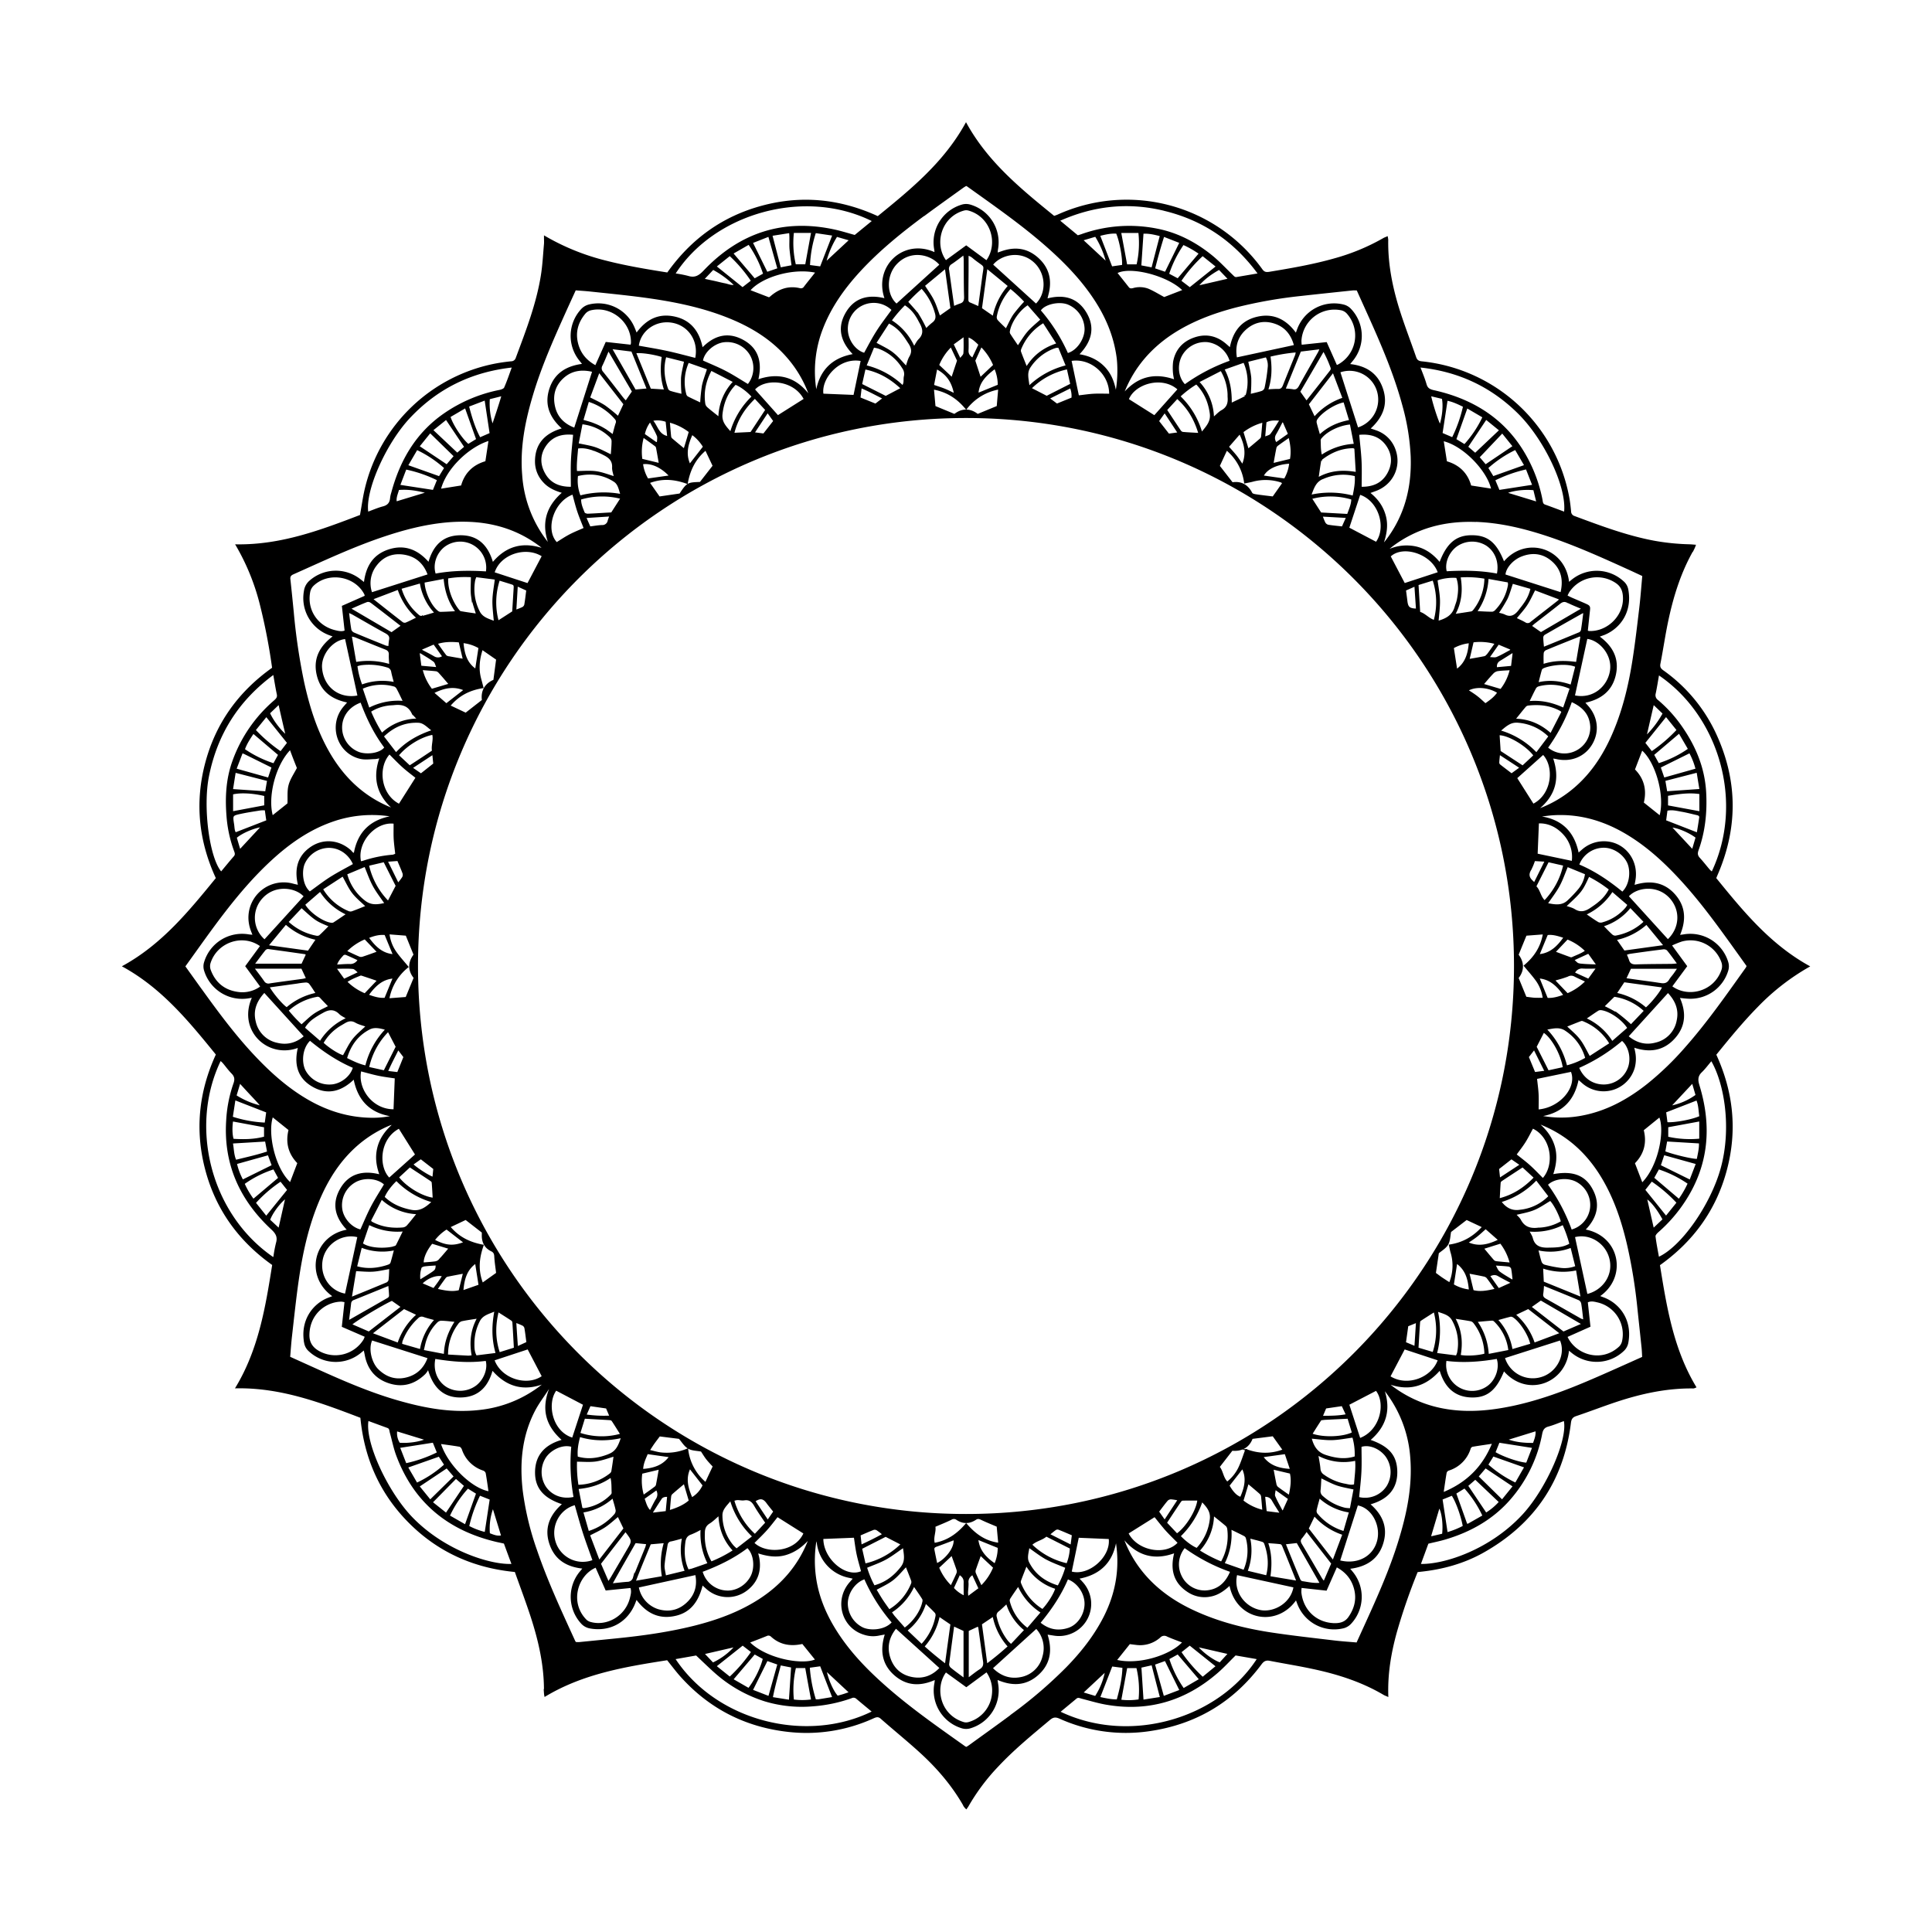 <svg id="Layer_1" data-name="Layer 1" xmlns="http://www.w3.org/2000/svg" viewBox="0 0 1200 1200"><defs><style>.cls-1{stroke:#000;stroke-miterlimit:10;}</style></defs><path class="cls-1" d="M1065.42,545.48c.55-1.29,1-2.39,1.47-3.48q18.49-43.92-1.87-87a98.74,98.74,0,0,0-32.18-38.23c-1.76-1.26-2.46-2.41-2-4.7,1.66-8.42,2.87-16.94,4.61-25.34,3.32-16.08,8.13-31.67,16.48-46a17.67,17.67,0,0,0,.8-1.92c-1.33-.1-2.35-.21-3.37-.24a142.08,142.08,0,0,1-22.06-2.24C1010.22,333.13,994,327,977.84,321a3.51,3.51,0,0,1-2.51-3.42c-.27-2.73-.57-5.46-1.05-8.16A103.44,103.44,0,0,0,883,224.92c-2-.21-3.18-.92-3.87-2.92-3.11-9-6.55-17.93-9.51-27-4.88-14.93-8.13-30.18-7.86-46a11.72,11.72,0,0,0-.23-1.63c-.84.38-1.48.59-2.06.93A131.72,131.72,0,0,1,828.77,161c-13.22,3.75-26.74,6.06-40.27,8.31-2.35.39-3.64,0-5-2a103.36,103.36,0,0,0-126.51-33.51,24.89,24.89,0,0,1-2.35.83C634,117.87,613.41,101.13,600,76.92c-13.47,24.36-34.12,41.13-54.72,57.9-23.4-10.76-47.25-13.22-71.85-6.6s-44,20.72-58.73,41.56c-13.18-2.09-26.22-4.26-39-7.56a144,144,0,0,1-37.32-15.17c0,1.94.1,3.24,0,4.52-.61,6.65-.91,13.35-2,19.92-2.87,17.66-9.34,34.25-15.54,50.91a3.51,3.51,0,0,1-3.43,2.51c-3.19.33-6.39.77-9.55,1.37a103,103,0,0,0-80.75,77.25c-1.3,5.43-2,11-3.08,16.71-24.62,9.44-49.38,18.74-77.11,18.36A140.88,140.88,0,0,1,162,375.83,364.54,364.54,0,0,1,169.53,415c-21.07,14.91-35.08,34.41-41.59,59s-4,48.48,6.7,71.48c-16.95,20.76-33.68,41.31-57.91,54.7,24.35,13.45,41.13,34.11,57.92,54.74-10.78,23.33-13.17,47.21-6.61,71.81s20.73,44,41.55,58.74c-4.18,26.43-8.49,52.64-22.75,76.34,27.81-.45,52.57,8.94,77.47,18.45,2.37,25.41,12.08,47.35,30.1,65.39s40.14,27.88,65.74,30.27c3.35,9.45,6.85,18.71,9.92,28.11,5,15.38,8.55,31.06,8.28,47.39a14.32,14.32,0,0,0,.24,1.81c23.61-14.15,49.8-18.47,76-22.57,2.82,3.49,5.32,6.85,8.09,10,17.91,20.16,40.4,31.64,67.13,34.58a99.8,99.8,0,0,0,52.41-8.33c1.81-.81,3.27-1.41,5.16.26,8.14,7.19,16.62,14,24.62,21.34,10.7,9.8,20.06,20.78,27.2,33.52a7.19,7.19,0,0,0,.94,1.07c.37-.54.67-.91.91-1.32a129.19,129.19,0,0,1,18.62-24.89c9.9-10.58,21.09-19.72,32.17-29,2.14-1.8,3.78-2,6.34-.9a99.84,99.84,0,0,0,55.61,7.79q43.26-6.24,69.39-41.36c1.58-2.12,3.09-2.84,5.66-2.33,8.78,1.73,17.62,3.11,26.37,5,15.59,3.29,30.67,8.07,44.49,16.25.48.29,1,.46,2.1.94-.45-13.74,1.78-26.73,5.3-39.51a373.28,373.28,0,0,1,13.06-37.76c.84-.1,1.42-.18,2-.24,13.68-1.43,26.78-5,38.8-11.7,31.51-17.66,49.83-44.37,54.28-80.35.3-2.39,1.08-3.79,3.52-4.61,8.37-2.81,16.59-6,25-8.8,15.6-5.17,31.52-8.64,48.07-8.42a4.58,4.58,0,0,0,1.19-.4c-14.07-23.41-18.3-49.55-22.53-75.9,20.76-14.68,34.91-34.07,41.53-58.68s4.2-48.47-6.56-71.89c8.46-10.44,16.85-20.68,26.16-30.14a142.23,142.23,0,0,1,31.71-24.64C1098.9,586.64,1082.17,566.07,1065.42,545.48Zm-37.51-114.86c.81-3.82,1.4-7.68,2.15-11.94,38.18,25.53,54.19,79.89,33.35,123.36a16.08,16.08,0,0,1-1.77-1.52c-2.09-2.45-4.05-5-6.23-7.38-1.48-1.62-1.63-3.1-.89-5.16,4.13-11.5,5.36-23.4,4.73-35.56-.81-15.64-6.69-29.37-15.67-41.95a83.39,83.39,0,0,0-14-15.22A4.21,4.21,0,0,1,1027.91,430.62Zm6.42,79.23.9-6.74c3.36-.81,6.38.08,9.38.59,3.15.54,6.26,1.38,9.39,2.09,1.15.25,2.1.75,1.9,2.12-.48,3.26-1,6.5-1.55,9.73Zm19.36,10.21c-.71,2.42-1.45,5-2.38,8.13l-13.7-14.71C1041.23,513.32,1049.11,516.54,1053.69,520.06Zm-4.13-52.81a44.2,44.2,0,0,1,4.12,10.56l-20.28,5.71c-.92-2.64-1.68-4.86-2.45-7.06Zm-19.49,7.34c-1.11-2-2.17-3.93-3.24-5.85L1043,455l6,10.29A68,68,0,0,1,1030.07,474.59Zm24.19,4.78c.64,3.88,1.21,7.42,1.82,11.16l-21,1.46c-.41-2.49-.8-4.79-1.24-7.35Zm1.75,13.39v11.69l-20.46-3.78v-6.81C1042.36,492.75,1049,491.66,1056,492.76ZM1026.87,437l6.37,6.1a59.44,59.44,0,0,1-11.14,14.61C1023.77,450.4,1025.25,444,1026.87,437Zm7.94,7.61,7.12,8.84a95.09,95.09,0,0,1-16.06,13.75l-4.54-5.8Zm-3.67,62.61-10.69-8.54c2-7.92.29-14.9-5.51-20.63l4.84-12.64C1028.5,472.47,1034.94,494.1,1031.14,507.17ZM942.92,256.22c17,16.65,31.07,47,29,62.24-4.18-1.55-8.28-3.11-12.42-4.59-1.75-.62-1.68-2.16-1.94-3.5A90.71,90.71,0,0,0,951,290c-12-26.21-32.88-41-60.45-47.15-2.62-.58-4.24-1.4-5-4.15-1-3.53-2.47-6.92-4-11C905.75,230.17,926,239.63,942.92,256.22Zm-44.26-7.86c3.54.6,7,2.23,10.57,4a87.53,87.53,0,0,1-7,19.8l-6.76-2.89C896.57,262.13,897.58,255.47,898.66,248.36Zm-4.16,16c-1.22-1.55-4.92-12.63-6.2-18.88l7.75,1.84C897,251.86,896.32,258.93,894.5,264.4Zm21.77,17.49-4.94-4.26L923,260.11l8.76,7.13C926.42,272.28,921.44,277,916.27,281.89Zm16.83-13.31,7,8.71L922.67,289c-1.46-1.7-3-3.57-4.25-5Zm-23.43,7.9L904,273c2.31-6.52,4.59-12.95,7.1-20l10.24,6A69.3,69.3,0,0,1,909.67,276.48Zm17.09,27.64L913.37,302c-2.08-7.74-7.15-12.84-15.11-15.08-.71-4.55-1.41-9-2.12-13.5C909.1,276.24,924.48,292.45,926.76,304.12Zm-2.94-13.49a72.33,72.33,0,0,1,17.49-11.69l6,10.28-20,7.13Zm24.32.4c1.42,3.61,2.78,7.08,4.15,10.55L931,304.84c-.82-2-1.77-4.22-2.83-6.76A86.23,86.23,0,0,1,948.14,291Zm4.69,13c.58,2.42,1.2,5,2,8.2l-19.62-6C939.26,304.3,946.7,303.34,952.83,304Zm-36.54,19.65c15.66.51,30.68,4.19,45.45,9.11,17.91,6,35,13.81,52.2,21.63,2.15,1,4.28,2,6.63,3.09-.65,7.07-1.12,13.61-1.89,20.12-1.26,10.65-2.5,21.32-4.14,31.92-2.6,16.79-6.58,33.23-13.67,48.78-6.13,13.45-14.45,25.25-26.37,34.26a72.68,72.68,0,0,1-17.44,9.76,5.55,5.55,0,0,1-2.15.38c10.75-8.48,13.74-19.1,9.07-32.16,1.1.18,2,.28,2.87.47,9,2,17.44-1.53,21.81-9.17s3.32-16.64-2.95-23.47c-.55-.61-1.08-1.23-1.92-2.2,10.09-2,17.21-7.1,19.4-17.31,2.14-10-2.11-17.57-10.58-23.59,1.67-.61,2.76-1,3.82-1.39,9.81-4.05,17-14.24,14.41-27.79a8.31,8.31,0,0,0-2.87-4.79,24.15,24.15,0,0,0-31.53-.79l-2.27,1.85c-1.8-21.71-26.74-29.35-40.16-12.74-4.78-12.37-10.17-16.8-20.28-16.67-9.29.11-14.94,5-19.39,17.05-3.92-4.88-8.53-8.5-14.55-10a27,27,0,0,0-17.4,1.77c-.09-.25-.17-.49-.25-.73,1-.81,2-1.66,3-2.42C880.32,327.38,897.57,323.08,916.29,323.69ZM955.15,679.5c-.18-3.29-.66-6.56-1-9.78l21.92-4.53c4.37,10.17-6.88,23.47-20.89,24.43C955.18,686.08,955.32,682.78,955.15,679.5ZM775.94,955c3.12.81,5.73,1.44,8.31,2.23a2.5,2.5,0,0,1,1.43,1.37c2.28,6.5,3.14,13.1,1.14,20.41l-12.44-3A36.25,36.25,0,0,0,775.94,955Zm-.79-33.95c2.56,2.16,5.11,4.27,7.59,6.46a3.05,3.05,0,0,1,1,1.73c.34,2.94.55,5.89.83,9.12a32.31,32.31,0,0,1-12.79-6.14C773,928.37,774.1,924.6,775.15,921.09Zm-4.49,9.23c-2.69-.8-5.11-3.27-7.51-7.57l8.59-11C775,918.17,773.33,924.26,770.66,930.32Zm14.63-1a4.92,4.92,0,0,1,5.23,2.67c1.45,2.54,3.07,5,4.62,7.45l-.43.69-8.43-1.05C785.93,935.62,785.61,932.5,785.29,929.3Zm6.3.15c-.47-1.11.15-2.67.33-4.74l8.66,6.17c-1.3,2.85-2.4,5.28-3.5,7.71l-.84,0C794.66,935.54,792.9,932.59,791.59,929.45Zm1.69-5.67a3.81,3.81,0,0,1-1-2.12c-.66-3.1-1.21-6.23-1.82-9.43l11.15,2.63c1.16,4.59.38,9.16-.72,14.36C798,927.21,795.59,925.57,793.28,923.78ZM784,904.66l14.38-2c1.07,3.19,2.15,6.41,3.44,10.22C794.18,912.54,788.2,910.6,784,904.66Zm-10.08-4.13c-1.46,3.9-2.59,7.62-4.24,11.1a25.57,25.57,0,0,1-7.43,9.2c-3-2.82-2.92-7.07-5.23-9.7l8.19-10.56c5.67.55,10.32-1.57,12.41-7.33l13.13-1.67,6.49,9.08C789.07,903.78,781.48,903.35,773.88,900.53Zm-12.15,47a3.75,3.75,0,0,1,1,2.22,33.28,33.28,0,0,1-4.07,20.7,83,83,0,0,1-14.12-7.28,33.27,33.27,0,0,0,9-22.32C756.61,943.32,759.23,945.35,761.73,947.51ZM751.88,944a31.64,31.64,0,0,1-8.47,18c-3.1-1.23-7.41-4.4-10.64-7.89a53.89,53.89,0,0,0,13.74-21.88C749.75,935.62,752.66,938.69,751.88,944ZM731,953l-6.73-7.16c3-4.56,5.75-8.74,8.55-12.9.37-.55,1-1.32,1.5-1.34,3.29-.13,6.59-.06,9.89-.06C743.62,938.12,737,948.89,731,953Zm-7.63-8.41-4-5.69c1.91-2.49,3.63-4.89,5.54-7.13a3.46,3.46,0,0,1,2.4-1,31.44,31.44,0,0,1,4.69.74C729.07,936,726.42,940,723.41,944.6Zm.77,5.51c2.53,2.83,5.29,5.45,7.94,8.16-8,9-26.31,5.4-31.7-6l16.86-10.57C719.4,944.33,721.68,947.32,724.18,950.11Zm11.57,10.78A112.29,112.29,0,0,0,764.64,976c-3.08,7.58-8.13,11.9-15.76,12.35a16.37,16.37,0,0,1-15.36-9.24A16.6,16.6,0,0,1,735.75,960.89Zm24.35,10.29a40,40,0,0,0,4.26-21.8c3.15,1.55,5.92,2.85,8.63,4.27a2.8,2.8,0,0,1,1.33,1.53,30.48,30.48,0,0,1-1.58,20.44Zm7.87,6.56,36,7.83c-1.61,10.46-12.43,16.52-20.94,15C772.63,998.63,765.26,988.41,768,977.74Zm20.62,1.72c1-7.31,1.07-14.26-1.51-21.51,3.23.25,5.81.37,8.37.7.53.07,1.17.81,1.41,1.38,2.9,7.06,5.73,14.15,8.57,21.23.07.18,0,.44-.1,1ZM798,958.75l7.72-.86,14.63,25.67c-4.3.48-7.95-.48-11.62-1a2.39,2.39,0,0,1-1.51-1.33C804.12,973.92,801.15,966.56,798,958.75Zm25.4-77.38c4.51-.23,9-.44,14-.68,1,3.33,1.93,6.36,2.82,9.31-5.63,2.92-18.14,3.59-25.68.79,1-1.54,1.88-3,2.81-4.46s1.93-3,3-4.63C821.24,881.59,822.3,881.43,823.36,881.37ZM821,879.9l2.33-5.54,10.38-1.52,2.79,6C831.27,879.89,826.41,879.85,821,879.9Zm6.24,14.1c4.24-.1,8.46-1,13.17-1.59A38,38,0,0,1,841.9,905c-6.49,2.1-12.54,1.15-18.65-.86-5.4-1.78-7.78-5.76-9.12-11.1C818.8,893.41,823,894.1,827.26,894Zm8.17,43a32.11,32.11,0,0,1-14.06-7.39,4.31,4.31,0,0,1-1.62-4.05c.29-2.57.35-5.18.53-8.06,3.7,1.73,6.81,3.51,10.14,4.66s6.88,1.67,10.85,2.59c-.76,4-1.54,8.16-2.36,12.52A23.34,23.34,0,0,1,835.43,937Zm3,2c-1.24,4.3-2.39,8.25-3.62,12.52a34.44,34.44,0,0,1-17.14-11.4,3.52,3.52,0,0,1-.26-2.59c.5-2.31,1.2-4.59,2-7.61A35.22,35.22,0,0,0,838.46,939Zm-3.33-17a33,33,0,0,1-13-5.64,5.06,5.06,0,0,1-2.42-4.05c-.24-2.81-.84-5.58-1.37-8.92a33.39,33.39,0,0,0,23.86,3.35c.56,5.52-.38,10.5-.65,15.58C839.23,923.15,837.15,922.35,835.13,922Zm-18.77,19.1a41,41,0,0,0,18,11.84l-6.28,16.71-15.7-20.22C813.68,946.72,814.89,944.17,816.36,941.08Zm11.08,30c-1.63,3.79-3.2,7.47-5,11.58a20.4,20.4,0,0,1-1.65-2.06c-4.16-7.07-8.25-14.18-12.47-21.21-1-1.65-1.21-2.93.18-4.44a47.6,47.6,0,0,0,3.06-4.27ZM808,985.75l15.65,1.71,6.44-14.62c5.84,3.08,9.59,7.46,11.3,13.5,1.9,6.65.45,12.67-3.46,18.31-2.48,3.56-6.09,4.16-9.79,4-11.46-.62-19.2-8.91-20.33-19.49A23.94,23.94,0,0,1,808,985.75Zm23.8-16.16c3.79-11.84,7.51-23.46,11.24-35.09,8.73,1.29,15,11.83,13,21.74C853.82,966.87,843.48,972.64,831.84,969.59Zm11.86-39.33c.52-5.58,1.2-10.9,1.45-16.24s.05-10.45.05-15.71c4.87-1.76,11.56.67,15.6,5.73a17.13,17.13,0,0,1,1,19.16A16.52,16.52,0,0,1,843.7,930.26Zm.84-36.5-7-21.5,17.31-9C861.48,871.45,857.82,888.93,844.54,893.76ZM600,940.87c-188.26,0-340.87-152.61-340.87-340.87S411.74,259.13,600,259.13,940.87,411.74,940.87,600,788.26,940.87,600,940.87ZM580.44,948c3.72-1.6,7-2.89,10.22-4.46a3.16,3.16,0,0,1,3.61,0c3.88,2.63,7.81,2.54,11.67,0,1.27-.85,2.28-.63,3.61,0,3.19,1.55,6.51,2.84,10,4.35.28,3.14.61,6.75,1,10.87-8.74-1.07-14.88-5.59-20.45-12-5.39,6.31-11.68,10.68-19.88,12.07C578.94,954.92,581.19,951.36,580.44,948ZM665,961.51a29.67,29.67,0,0,1-2.17,10,45.75,45.75,0,0,1-22.32-12.06c2.74-2.74,6.56-3.11,9.35-5.59Zm-13.47-8.44c1.66-1.32,2.78-2.33,4-3.15a2.45,2.45,0,0,1,1.94-.31c2.85,1.09,5.65,2.33,8.8,3.67-.29,2.28-.54,4.24-.86,6.78Zm-1.36,15.2c3.72,2,7.81,3.41,12.06,5.22a55.56,55.56,0,0,1-4.94,11.83c-8.41-2.51-14.79-7.23-18.59-14.87-1.44-2.88-.21-6.22.25-9.71C643,963.54,646.39,966.23,650.12,968.27ZM656,986.49c-.92,3.47-5,10-8.45,13.49a33.54,33.54,0,0,1-13.87-16.59,2.58,2.58,0,0,1,0-1.71c1.15-3.11,2.38-6.19,3.75-9.73A32.71,32.71,0,0,0,656,986.49Zm-9,14.94-8.8,10.27a30.24,30.24,0,0,1-11.48-17,2.79,2.79,0,0,1,.32-2c1.66-2.6,3.43-5.12,5.43-8A38.48,38.48,0,0,0,647,1001.43Zm-10.27,11-8.72,9.29a25.21,25.21,0,0,1-2.18-2.07,37.41,37.41,0,0,1-7.16-15.06,3.6,3.6,0,0,1,1.29-4.08c1.75-1.42,3.34-3,5.35-4.87A33.68,33.68,0,0,0,636.77,1012.45Zm-35.7-29.31c-.12-2.39.81-4,3.13-5.44,1.37,3,2.68,5.83,4.14,9l-7.28,5.4a29.42,29.42,0,0,1-.26-3C600.86,987.15,601.17,985.13,601.07,983.14Zm7.85-17.53,8.51,8a34.44,34.44,0,0,1-8,11.83c-1.42-3.07-2.72-5.7-3.83-8.4a3.78,3.78,0,0,1,.13-2.36C606.71,971.68,607.81,968.72,608.92,965.61Zm-1.81-9.83,13.14,5.33a26,26,0,0,1-2.2,10.59C612.19,967.76,607.83,963.17,607.11,955.78Zm-5.86,56.91,6.29-2.94a4.32,4.32,0,0,1,.64,1.21c1,6.95,1.89,13.92,2.94,20.86.37,2.39-.16,4.06-2.29,5.41-2.4,1.52-4.61,3.36-7.58,5.56Zm8.13-4,7.65-5.15a39.48,39.48,0,0,0,9.54,19.14c-4.39,4-8.7,7.52-13.73,11.33C611.63,1025.12,610.51,1017,609.38,1008.7Zm-10.31-17.06a20.42,20.42,0,0,1-7.11-5.22c1.4-3,2.67-5.78,4-8.72,2.28,1.39,3.26,3,3.12,5.37C599,985.76,599.07,988.47,599.07,991.64ZM581.7,971.52c-.62-3.07-1.27-6-1.82-9-.23-1.26.5-1.89,1.68-2.31,3.77-1.34,7.51-2.79,11.2-4.18C593.56,961.67,587.07,969.27,581.7,971.52Zm12.88,3.36a3.57,3.57,0,0,1,0,2.35c-1.11,2.61-2.38,5.15-3.8,8.18a34.47,34.47,0,0,1-8-11.79l8.51-8C592.4,968.74,593.56,971.79,594.58,974.88Zm-11.34,28.69,7.59,5.17L587.37,1034c-5-3.8-9.32-7.37-13.7-11.31A40.82,40.82,0,0,0,583.24,1003.57Zm5.79,30c1-7.88,2.06-15.74,3.18-24l6.76,3.13v30.17c-3.4-2.55-6.12-4.47-8.68-6.59A3.62,3.62,0,0,1,589,1033.56Zm-8-32.13a2.91,2.91,0,0,1,.55,2.25,35.22,35.22,0,0,1-9.13,18l-9.44-9a34.12,34.12,0,0,0,11.85-17.36C577.15,997.61,579.17,999.44,581,1001.43Zm-7.69-6.27c-1.25,5.82-5.85,12.48-11.45,16.38-2.24-2.55-4.37-4.93-6.46-7.36-.69-.8-1.25-1.7-2.1-2.86a37.57,37.57,0,0,0,14.32-16.64c2.08,3.06,4,5.72,5.68,8.46A3.09,3.09,0,0,1,573.34,995.16Zm-6.93-11.57a33.6,33.6,0,0,1-14.16,16.58c-1.61-2.3-3-4.21-4.32-6.2-1.42-2.19-2.72-4.46-4.1-6.74,3.66-2.06,7.4-3.67,10.53-6.08s5.68-5.66,8.52-8.58c1.13,2.87,2.37,5.91,3.5,9A3,3,0,0,1,566.41,983.59Zm-6.52-10.07c-4.4,5.66-9.7,9.73-17,11.72A59.7,59.7,0,0,1,538,973.46c4.21-1.78,8.29-3.15,12-5.18s7.11-4.72,11.28-7.54C561.8,965.33,563.08,969.43,559.89,973.52Zm-22.69-1.88c-.79-3.46-1.51-6.64-2.26-9.94L550.09,954l9.95,5.12A46.79,46.79,0,0,1,537.2,971.64ZM534.72,960c-.28-2.58-.49-4.55-.71-6.66,3-1.27,5.75-2.53,8.61-3.61a3,3,0,0,1,2.23.38,42.43,42.43,0,0,1,3.77,2.89C544,955.62,539.61,957.72,534.72,960Zm.65,16.2c-10,4.81-24.71-7.66-24.47-20.81l19.93-.79c.51,3.28.94,7,1.7,10.63S534.42,972.51,535.37,976.15Zm1.81,4.17a108.09,108.09,0,0,0,17.3,27.35c-4.7,5.43-14,5.67-18.54,3.65a17.15,17.15,0,0,1-9.85-15.39C526.1,989.54,530.6,982.46,537.18,980.32Zm19.31,30.59L584.16,1036c-4.55,5-10.36,7.34-17.12,6.23-7.44-1.22-12.54-5.78-14.7-13C550.32,1022.42,552,1016.32,556.49,1010.91Zm31,27.2,12.7,9.19,12.66-9.32a20.2,20.2,0,0,1,3.82,13.66,20.53,20.53,0,0,1-14.36,18.21,6.46,6.46,0,0,1-3.46.31C583.26,1065.81,579.81,1047.93,587.45,1038.11Zm28.53-2c9.31-8.46,18.38-16.68,27.66-25.1a18.31,18.31,0,0,1,4.32,17.84,17.58,17.58,0,0,1-14.42,13.36C626.62,1043.47,620.74,1041,616,1036.07Zm29.61-28.15c7.07-8.52,13.12-17.44,17.41-27.63,6.43,2.14,11.25,9.12,11.09,16.06-.15,6.5-4.28,13-10.25,15.07C657.33,1013.72,651.24,1012.69,645.59,1007.92Zm19.46-31.45c1.52-7.36,3.05-14.73,4.54-21.94l19.47.81C690.86,967.06,676.35,979.91,665.05,976.47ZM378.81,881.6a2.19,2.19,0,0,1,1.53.69c1.82,2.74,3.54,5.55,5.47,8.63a43.64,43.64,0,0,1-25.91-.57c1.07-3.43,2-6.47,3-9.68C368.39,881,373.6,881.26,378.81,881.6ZM363.71,879c1-2.25,1.83-4.15,2.72-6.14l10.38,1.51,2.28,5.38A76.49,76.49,0,0,1,363.71,879Zm8.39,90.65-6.17-16.26c3.37-1.77,6.63-3.19,9.56-5.12s5.53-4.4,8.48-6.8c1.27,2.62,2.49,5.16,3.83,7.94Zm16.41-18.79c4.73,6.12,4.72,6.12,1.29,12q-4.86,8.31-9.72,16.62c-.59,1-1.25,2-2.24,3.52l-5.11-11.79Zm-8.94-33.68c.91,3.58.67,6.86.83,10.09a2.36,2.36,0,0,1-.8,1.51,28.9,28.9,0,0,1-16.89,8.45,6,6,0,0,1-1.42-.29c-.77-3.93-1.57-8-2.47-12.54C366.39,923.71,373.24,921.66,379.57,917.15Zm-21.66-9.8c4.19,0,8.21.42,12.1-.12s7.74-2.05,11.65-3.15c-.45,3.13-.9,6.52-1.48,9.89a3.17,3.17,0,0,1-1.21,1.65,33.74,33.74,0,0,1-20.13,7.09A78,78,0,0,1,357.91,907.35Zm22.81,22.59c.84,3,1.68,5.47,2.17,8a3.84,3.84,0,0,1-.89,2.79,35.53,35.53,0,0,1-16.64,10.77L361.76,939A35.45,35.45,0,0,0,380.72,929.94Zm-2.3-26.44c-6.48,2.59-13,3.65-20,1.59-.49-4.46.33-8.66,1.5-13.14,8.72,2.71,17.28,2.67,26.38.66C384.66,897.52,383.25,901.56,378.42,903.5Zm-22.67-10c-13.44-3.9-16.81-22.15-10.42-30.38l17.38,9.12C360.4,879.31,358.07,886.42,355.75,893.53Zm-.4,4.7a115.86,115.86,0,0,0,1.45,31.95c-7.36,1.74-14.11-.75-18.06-6.38a17.2,17.2,0,0,1-.2-18.6C341.47,900.58,348.86,896.29,355.35,898.23Zm2,36.08c1.7,5.85,3.27,11.77,5.14,17.6s4.05,11.63,6.1,17.43a18.18,18.18,0,0,1-24.05-11.82C341.51,947.59,347.3,936.8,357.32,934.31Zm12.88,38.78c2,4.63,4.09,9.27,6.28,14.26l15.41-1.55c1,2.51.35,4.61-.13,6.64-2.82,11.77-14.62,18.21-24.75,15.56a6.8,6.8,0,0,1-3.08-1.57C352.92,995.34,358.41,977.86,370.2,973.09Zm19.49,9.9c-3.05.21-6.09.61-9.95,1,5-9.16,9.9-17.49,14.75-26.06l7.39.74a20.68,20.68,0,0,1-.65,2.52c-2.53,6.28-5.17,12.52-7.62,18.83A4.06,4.06,0,0,1,389.69,983Zm72.5-51.58c3.35-.52,5.17,1.07,6.74,3.82,2,3.5,4.39,6.77,6.92,10.6-2.3,2.49-4.45,4.82-7,7.52a45.31,45.31,0,0,1-13.33-21.53,10.61,10.61,0,0,1,2.37-.59C459.35,931.21,460.81,931.63,462.19,931.41ZM461,928H464v.14h-2.9Zm7.65,4.28c3.44-2.32,5.52-2,7.7.86.7,1,1.44,1.89,2.17,2.82s1.47,1.82,2.33,2.89l-4,5.79C473.92,940.26,471.28,936.27,468.64,932.28Zm-.84,22.05-10.32,8a24.67,24.67,0,0,1-2.17-2,29.33,29.33,0,0,1-7.1-19c-.09-4.06,2.88-6.45,5.61-9.86A50.19,50.19,0,0,0,467.8,954.33Zm-12,8.77a80.08,80.08,0,0,1-14.12,7.3,31.27,31.27,0,0,1-4.39-14.71c-.09-1.18,0-2.37,0-3.56,0-2.65.74-4.74,3.21-6.26,2.08-1.27,3.81-3.1,6.19-5.11C447,949.51,449.8,956.76,455.78,963.1Zm-17.45-41.87a32.1,32.1,0,0,1-11.41-21,33,33,0,0,1-16.76,2.36c-2.21-.29-4.37-1-7.17-1.59,1.28-2,2.25-3.54,3.31-5s2.25-3,3.25-4.33l12.4,1.55c1.76,2,3.27,4.69,5.57,6.07s5.21,1.25,8.17,1.85c1,1.47,2.06,3.33,3.37,5s2.83,3.19,4.15,4.65C441.64,914.11,440.12,917.4,438.33,921.23ZM425.87,976l-12.67,3.08c-.38-2.7-1.1-4.92-.91-7.06.36-4.24,1.2-8.43,1.9-12.63a2.89,2.89,0,0,1,2.61-2.49c2.31-.48,4.58-1.18,7.36-1.92A36.63,36.63,0,0,0,425.87,976Zm-15.36-45.23c.93-1.37,2.48-1.59,4.38-1.55-.31,3.19-.6,6.22-.94,9.81l-8.49,1-.45-.71C406.84,936.52,408.6,933.61,410.51,930.81Zm-6.64,7.94c-2.41-2.26-2.93-5-4.05-8l8-5.67a5.54,5.54,0,0,1,0,6.27C406.41,933.64,405.26,936.11,403.87,938.75Zm11.68-.21c.3-3.46.5-6.3.83-9.12a3,3,0,0,1,.95-1.79c2.55-2.25,5.18-4.42,7.73-6.57l3.28,11.15C425,935.12,420.71,937,415.55,938.54Zm12.88-26.84,8.49,10.86a17.29,17.29,0,0,1-7.26,8.07C427,924.48,425.17,918.42,428.43,911.7Zm-12.23-7c-4.15,5.91-10.13,7.78-17.23,8.25.07-4,1.74-7.07,3-10.26Zm-6.45,7.57c-.57,3.2-1.1,6.33-1.7,9.44a3.18,3.18,0,0,1-.81,1.87c-2.41,1.86-4.91,3.59-7.69,5.58a32.41,32.41,0,0,1-1.08-14.2Zm-5.9,46.5,9.07-.8a46.08,46.08,0,0,0-1.26,21.51l-17.38,3C397.42,974.13,400.65,966.53,403.85,958.73Zm28.45,19c1.35,6.32.14,12.16-4.41,17-5.26,5.56-11.82,7.41-19.25,5.23a18.25,18.25,0,0,1-12.41-14.34Zm-2-3.11c-.87.3-1.8.45-2.93.71-2.78-5.71-2.94-11.53-2.17-17.51.34-2.6,1.37-4.34,4-5.21a48.69,48.69,0,0,0,6.49-3.23,40.38,40.38,0,0,0,4.37,21.84C436.59,972.44,433.47,973.54,430.32,974.6Zm34-13.67c4.69,4.41,5.05,13,2.44,18.14-3.1,6.09-9.59,9.75-15.69,9.31a16.74,16.74,0,0,1-15.2-12.44C446,972.18,455.7,967.52,464.3,960.93Zm3.62-2.59c2.65-2.68,5.4-5.27,7.92-8.07s4.67-5.7,7-8.6l16.78,10.58C494.16,965,475.35,966,467.92,958.34ZM245,520.66c.17,3.19.63,6.38,1,9.88a6.38,6.38,0,0,1-2,.82,78.82,78.82,0,0,0-18.49,3.79c-.54.17-1.11.23-1.67.35-3-12.24,9.08-26,21.12-24.35C245,514.32,244.87,517.49,245,520.66Zm61.64-164.85c3.49-12,20.08-17.34,30.45-10.51l-9.19,17.47Zm20.75,10.67c-.42,3.17-.74,6.22-1.27,9.23a3,3,0,0,1-1.46,1.79,40.64,40.64,0,0,1-4.48,1.77c.32-5.37.61-10.17.94-15.65ZM299.83,435l-10.53,8.22-10.16-4.8c5.51-6.63,12.25-10.13,20.63-11.46-.52-2-.92-3.56-1.35-5.11-1.71-6.17-1.15-12.2,1-18.8l9.25,6.41c-.57,4.3-1.13,8.52-1.75,13.16C301.51,424.86,299,429.26,299.83,435Zm-79.56-39.77c6.39,2.57,12.75,5.22,19.16,7.72,1.81.71,2.65,1.71,2.57,3.69s.14,4,.25,6.42a44.81,44.81,0,0,0-21.38-1.36c-1-5.57-1.89-11-2.9-16.88A13.17,13.17,0,0,1,220.27,395.27Zm-2.51-3.95c-.65-3.57-1-7.2-1.54-11.33,1.44.67,2.3,1,3.1,1.47,6.74,3.82,13.42,7.74,20.22,11.45,2.06,1.12,3.13,2.33,2.59,4.75a32.74,32.74,0,0,0-.38,4.11,8.29,8.29,0,0,1-2.12-.23c-6.63-2.66-13.26-5.33-19.84-8.12A3.63,3.63,0,0,1,217.76,391.32Zm5.84,21.5a38.82,38.82,0,0,1,16.93,1.3,3.75,3.75,0,0,1,2.94,3.12c.41,2.17,1.06,4.3,1.75,7a36.59,36.59,0,0,0-20.61,1.54,50.53,50.53,0,0,1-3.13-12.27A12.36,12.36,0,0,1,223.6,412.82Zm21,13a3.76,3.76,0,0,1,2.11,1.67c1.41,2.58,2.63,5.27,4.17,8.43a39.22,39.22,0,0,0-21.82,4.31c-1.56-4.57-2.93-8.57-4.34-12.71A29.18,29.18,0,0,1,244.61,425.86Zm-13-54,15.78-6a41,41,0,0,0,11.87,18c-2.65,1.3-4.83,2.46-7.1,3.4a2.67,2.67,0,0,1-2.26-.32c-6.12-4.72-12.18-9.53-18.24-14.33C231.58,372.64,231.62,372.46,231.59,371.88Zm61.51-1.55c.52,3.82,2,7.5,3.09,11.41-3.33-.49-6.73-.94-10.1-1.54-.59-.1-1.14-.8-1.57-1.34-3.32-4.16-7.15-12.23-6.62-19.93a64.8,64.8,0,0,1,15.08-.79C293,362.52,292.57,366.49,293.1,370.33Zm4.61,31.94c-.75,4.86-1.44,9.3-2.14,13.88-6-4-7.64-10.07-8.21-17.13A25.39,25.39,0,0,1,297.71,402.27Zm-12.35-3.74q1.36,5.88,2.65,11.3c-3.25-.56-6.28-1.06-9.3-1.63a3.22,3.22,0,0,1-1.88-.77c-1.86-2.42-3.59-4.95-5.58-7.74C276.19,398,280.74,398.09,285.36,398.53Zm-14.65,17.9a4.31,4.31,0,0,1,2.28,1.45c2.15,2.35,4.18,4.8,6.31,7.26l-11.24,3.33a32.9,32.9,0,0,1-6.12-12.71C265.11,416,267.93,416.08,270.71,416.43Zm-9.45-2.36c-.39-3-.74-5.64-1.08-8.3l.81-.55c2.88,1.81,5.88,3.47,8.59,5.51,1,.72,1.22,2.38,2.11,4.26Zm13.94-6.21a5.13,5.13,0,0,1-5.95.24c-2.44-1.43-5-2.7-7.47-4,0-.28-.1-.57-.16-.85l7.89-3.4Zm-13-24.78a2.56,2.56,0,0,1-2-.4,34.38,34.38,0,0,1-11.38-17.23l12.39-3.55a34.64,34.64,0,0,0,9.22,18.88C267.44,381.65,264.86,382.44,262.24,383.08ZM241,437.78c1.17-.2,2.37-.17,3.56-.3,4.78-.54,8.91.23,11.4,5a21.31,21.31,0,0,0,3,3.54,3.69,3.69,0,0,1,.14.79,32.36,32.36,0,0,0-21.9,9,89.42,89.42,0,0,1-7.28-14A27,27,0,0,1,241,437.78Zm18.87,10.65c3.55.14,5.71,3,9.06,5.35-9,3-16.6,7.22-22.94,14.15l-8.14-10.56C244.33,451.08,251.5,448.09,259.88,448.43Zm9,7.44c1.06,3.54-.71,7-.05,10.62-2.49,1.66-4.84,3.25-7.22,4.81s-4.57,3-7.15,4.67l-7.28-6.8C252.28,462.8,261.37,457.25,268.87,455.87Zm.11,12.32c.25,2.51.44,4.35.64,6.3l-8.14,6.44-5.79-4Zm0-37.94c6.73-3.42,12.91-4.73,19.69-1.76l-11.44,8.92Zm41-70.2c2.95.92,5.65,1.72,8.33,2.6,1.5.5,1.27,1.83,1.2,3-.28,4.73-.58,9.47-.88,14.38l-9.31,6A44.7,44.7,0,0,1,310,360.05Zm-2.11-.48c-.6,4.95-1.44,9.19-1.53,13.45s.55,8.5.91,13.29c-3.87-1.56-7.76-2.35-9.79-6.47a30.85,30.85,0,0,1-2.8-19.48,16.59,16.59,0,0,1,.86-2.4C299.69,358.51,303.77,359,307.9,359.57Zm-5.64-4.14c-10.83-.7-21.52-.59-32,1.39-2.05-6,.2-13.11,5.27-17.29a16.64,16.64,0,0,1,26.75,15.9ZM276,359c.66,7.67,2.72,14.62,7.56,21.11-3.82.18-7,.38-10.13.43a3.33,3.33,0,0,1-1.87-.87c-4.2-3.4-8.2-11.92-8.35-18.23Zm-45.27,9.44a18.2,18.2,0,0,1,2.86-17.54c4.73-6.17,11.33-8.24,18.77-6.63,7,1.52,11.5,6.15,13.84,12.83Zm-.17,5.57c6.27,4.75,12.46,9.59,19.05,14.7l-6.4,4.54L217.23,378c4-1.74,7.31-3.27,10.7-4.56A3.16,3.16,0,0,1,230.51,374Zm-17.68,2.62c.59,5.38,1.13,10.32,1.69,15.37-2.22.95-4.28.43-6.35-.06-11.38-2.69-18.28-13.18-16-24.51a8,8,0,0,1,2.17-3.93c9.53-9.15,26.5-6.2,32.42,5.56a5.33,5.33,0,0,1,.22,1.33Zm1.87,19.82,7.84,35.95c-11.63,2.38-21.76-4.82-23-17C198.57,406.66,206.4,396.92,214.7,396.42Zm9.57,39.39c3.71,10.15,8.42,19.84,14.94,28.44-3.05,4.38-12.32,5.1-17,3.05A16.81,16.81,0,0,1,212,451.2C212.28,444.21,216.91,438.28,224.27,435.81Zm17.62,32.13c2.7,2.67,5.3,5.44,8.12,8s5.89,4.82,8.62,7l-10.7,16.87C235.76,493.81,234,476.25,241.89,467.94Zm63.4,308.8c1.6.78,2.08,1.87,2.16,3.64.18,3.41.74,6.81,1.17,10.45l-9.06,6.46c-3.21-8.15-2.55-15.74.27-23.75-8.26-1.53-15.15-4.87-20.7-11.6l10.11-4.79,10.47,8.14c0,.34,0,.92,0,1.51C299.62,771.21,301.16,774.74,305.29,776.74Zm4,37.62c3.28,2.08,6,3.77,8.66,5.56a2.14,2.14,0,0,1,.75,1.5c.35,5.22.63,10.44.94,16l-9.64,3C307.13,831.74,307.09,823.42,309.31,814.36Zm-15.82,27.81a16,16,0,0,1-2.6.32c-4.25-.2-8.5-.46-13.18-.72.09-1.57.11-2.82.24-4.06A31.82,31.82,0,0,1,284.22,822a4.68,4.68,0,0,1,2.44-1.83c3.2-.69,6.47-1.11,10.32-1.72C292.62,826.17,292,834,293.49,842.17Zm-51.64-47.32a3,3,0,0,1-1.51,2.08c-7.19,3-14.45,6-22.39,9.19,1-6.08,1.88-11.5,2.81-17.13,3.85.15,7.38.55,10.87.34s6.76-1.06,10.61-1.7C242.13,790.14,242.14,792.51,241.85,794.85Zm.29,10a2.35,2.35,0,0,1-1.08,1.65c-8,4.63-16.06,9.19-24.88,14.21.54-4.39,1-7.8,1.38-11.21a2.91,2.91,0,0,1,2.08-2.57c7.17-2.88,14.32-5.8,22-8.93C241.86,800.53,242.11,802.71,242.14,804.89Zm-.63-19c-6.52,2.22-13.12,3.07-20.28,1,1-4.14,2-8.13,3.05-12.5a35.64,35.64,0,0,0,21,1.64c-.82,3.07-1.48,5.79-2.3,8.46A2.61,2.61,0,0,1,241.51,785.86Zm3.72-11.46c-4.1,1.45-15.21,1.88-20.39-1.9,1.32-3.87,2.69-7.86,4.2-12.28a38.92,38.92,0,0,0,21.88,4.09c-1.69,3.45-3.1,6.38-4.58,9.29A2.1,2.1,0,0,1,245.23,774.4Zm25.53,9.47c-2.69.39-5.41.54-8.13.77-.13-3.61,2-8.33,5.6-12.7l11,3.35c-2.17,2.52-4.13,4.89-6.21,7.16A4.23,4.23,0,0,1,270.76,783.87Zm-1.16,5.84c-2.79,2-5.74,3.68-8.94,5.71a17.3,17.3,0,0,1,.66-8.11c.16-.59,1.44-1.12,2.26-1.24,2.36-.31,4.74-.4,7.41-.61C271.18,787.1,271,788.73,269.6,789.71Zm-.8-43.35c-4.23,4-7.89,6.65-13.51,5.54-6.52-1.29-12.23-3.75-16.94-8.36,1.24-3.19,4.25-7.28,7.85-10.65A49.84,49.84,0,0,0,268.8,746.36Zm-21.56-15.18,7.27-6.72c4.51,3,8.77,5.75,13,8.58.46.31,1.05.84,1.09,1.3.28,3.28.43,6.56.65,10.09C262.07,743.64,251.84,737.4,247.24,731.18Zm12.19,22.5c-2.48,3.06-4.34,5.52-6.4,7.81a4.56,4.56,0,0,1-2.74,1.37c-6.89.62-13.52-.32-19.66-3.7-.19-.1-.29-.36-.74-1L237,744.47A34.18,34.18,0,0,0,259.43,753.68Zm-.12,62.8a40.52,40.52,0,0,0-12,18l-16.68-6.23,20.24-15.74Zm-9.78,16.33a36.8,36.8,0,0,1,9.75-14.33,3.43,3.43,0,0,1,3.84-1c2.2.78,4.49,1.31,7.34,2.12a35.68,35.68,0,0,0-9.21,18.9l-12-3.46A12.11,12.11,0,0,1,249.53,832.81Zm19.92-32.2-7.81-3.34c3.76-3.93,9.44-6.08,13.53-4.93-.94,1.44-1.78,2.78-2.68,4.08S270.69,798.91,269.45,800.61Zm7.27-7.48a2.66,2.66,0,0,1,1.54-.73c3.23-.66,6.48-1.25,9.84-1.89-.88,3.59-1.76,7.15-2.77,11.26-4.36,1.19-8.93.32-14.2-.88C273.16,798,274.9,795.55,276.72,793.13ZM287.3,802c.57-7.48,2.18-13.53,8.24-17.78.72,4.64,1.43,9.1,2.22,14.12Zm1.31-30.21c-6.94,2.73-11.66,2.44-19.12-1.47a28.61,28.61,0,0,1,7.9-7.22Zm-19.54-40.29c-2.77-.85-9.78-5.31-13-8.28l5.31-3.78,8.25,6.41C269.45,727.77,269.26,729.62,269.07,731.53ZM246.29,550.22l-5.17,9.92a46.72,46.72,0,0,1-12.44-22.82l9.93-2.33C241.23,540.2,243.74,545.18,246.29,550.22Zm-6-15.45,6.88-.5c1.23,2.93,2.42,5.52,3.37,8.2a3.51,3.51,0,0,1-.31,2.59,33.54,33.54,0,0,1-3,3.86Zm-5.51,56.61c-3.12,1.12-6.22,2.27-9.36,3.3a3.58,3.58,0,0,1-2.31,0c-2.63-1.1-5.18-2.36-8.27-3.78a35.54,35.54,0,0,1,11.82-8Zm-6.25-9.1c3.81-1.53,7.19-2.38,10.74-2,1.8,4.35,3.54,8.58,5.32,12.89C237.3,592.71,232.77,588.2,228.5,582.28Zm-9.28,19.06c1.17.11,2.22,1.51,3.84,2.7l-9.49,4.47-5.24-7.28C212.45,601.23,215.86,601,219.22,601.34Zm-10.53-1.7c.77-2.89,2.59-4.77,4.29-6.67a2.1,2.1,0,0,1,1.92-.34c2.62,1.07,5.17,2.31,7.77,3.5a5.72,5.72,0,0,1-5.52,3.13C214.43,599.22,211.7,599.49,208.69,599.64Zm10.1-33.17a3.69,3.69,0,0,1-2.41-.07,33.87,33.87,0,0,1-16.33-14.19L213,543.8c2.13,3.76,3.73,7.5,6.14,10.63s5.66,5.69,8.59,8.55C224.89,564.1,221.87,565.36,218.79,566.47Zm-3.16,1.33c-2.93,2-5.56,3.8-8.23,5.54a2.68,2.68,0,0,1-1.68.31c-5.28-.59-13.93-6.62-16.74-11.83l9.89-8.57A38.25,38.25,0,0,0,215.63,567.8Zm-10.79,7.34c-2.18,2.18-4.16,4.29-6.31,6.22a3.13,3.13,0,0,1-2.37.27,35.4,35.4,0,0,1-17.57-9l8.69-9.22C196.33,571.6,196.33,571.6,204.84,575.14Zm-8.12,8.21L191.56,591l-25.41-3.52,11.37-13.76A40.92,40.92,0,0,0,196.72,583.35ZM166.78,589c7.53,1,15.06,2.07,22.58,3.15.32,0,.61.33,1.19.66-1,2.13-2,4.25-2.92,6.26H157.49c2.69-3.57,4.82-6.51,7.1-9.33A2.77,2.77,0,0,1,166.78,589Zm20.77,12.17,3.12,6.7c-1.1.25-1.95.51-2.83.63-6.72.93-13.45,1.79-20.15,2.78a3.56,3.56,0,0,1-4-1.56c-1.87-2.7-3.9-5.29-6.33-8.55Zm-3.09,9.26a52.93,52.93,0,0,1,5.3-.67,3.43,3.43,0,0,1,2.49.79c1.52,1.93,2.78,4,4.44,6.54a40.47,40.47,0,0,0-18.57,9.08c-2.56-1.4-9.12-9.07-11.29-13.3Zm11.91,8.3a2.67,2.67,0,0,1,2.86.79c1.67,1.86,3.43,3.63,5.27,5.57-3,1.6-6.3,2.95-9.15,4.9s-5.23,4.43-8.06,6.88a81.38,81.38,0,0,1-8.6-9.22A36.3,36.3,0,0,1,196.37,618.75Zm-1.54,13.31a62.31,62.31,0,0,1,5.5-3.33c3.72-2.17,7.26-2.65,10.68.75,1.15,1.15,2.77,1.82,4.75,3.07a37.59,37.59,0,0,0-16.86,14.66c-3.55-3.08-6.76-5.88-10.08-8.75A18.93,18.93,0,0,1,194.83,632.06Zm14.26,6.09c1.53-1.12,3.22-2,4.85-3,2.25-1.36,4.42-1.85,7-.38,2,1.17,4.43,1.7,6.88,2.59-3,2.92-6.13,5.37-8.49,8.41s-4,6.7-6,10.2c-2.56-.45-9-4.39-12.93-8.13A29.89,29.89,0,0,1,209.09,638.15Zm17.56-20.63a34.83,34.83,0,0,1-11.55-7.71c2.77-2,5.76-3.07,8.64-4.28.53-.22,1.36.14,2,.35,3,1,6,2,9.06,3.08Zm17.9-10.27-5.33,13c-3.48.32-6.93-.67-10.77-2.11C232.65,612.3,237.2,607.75,244.55,607.25Zm2.72,44.27c1.56,2,2.71,3.49,3.83,5-1.3,3.25-2.54,6.33-4,9.91l-6.66-.78C242.51,660.66,244.91,656.4,247.27,651.52Zm-8.58,13.83-9.95-2.2a45.62,45.62,0,0,1,12.42-22.85c1.81,3.49,3.44,6.61,5.14,9.88Zm2.62-44.77a32.62,32.62,0,0,1,11.86-20c-2.67-3.25-5.33-6.1-7.53-9.28a24.77,24.77,0,0,1-4.24-11.46l11,.86,5,12.34c-3.46,4.5-3.82,9.58.07,14.28l-5.12,12.43Zm-14.55-82.69c1.8,4.29,3.2,8.45,5.26,12.24s4.8,7.25,7.42,11.13c-4.77,1.09-9,1.78-13.21-1.6a31.3,31.3,0,0,1-11.12-16.89Zm-21.34,7.2c-4.49,2.85-8.7,6.15-13,9.24-5-4-5.63-13.05-3.65-17.87a17.22,17.22,0,0,1,15.42-10.32c6.74,0,12.79,4.1,15.64,10.79C214.88,539.7,210,542.18,205.42,545.09Zm-16.18,11.65-24.91,27.38a18.37,18.37,0,0,1-1.5-26.67C171.09,548.55,184.22,550.87,189.24,556.74Zm-27.07,30.78-9.26,12.62,9.37,12.76a19.38,19.38,0,0,1-14.6,3.71c-8.35-1.16-14.15-5.83-17.19-13.79a7.23,7.23,0,0,1-.05-5.2C134.9,584.62,151,579.25,162.17,587.52Zm2,28.5,25.16,27.71c-4.89,4.33-10.7,6.08-17.23,4.49a17.74,17.74,0,0,1-13.74-13.62C156.53,627.32,159.16,621.34,164.18,616Zm28.34,29.78c8.31,6.87,17.23,12.93,27.21,17.15-1.4,5.59-7.26,10.37-13.31,11.09a17.25,17.25,0,0,1-17-8.8C186.52,659.82,187.31,650.57,192.52,645.8ZM215,657.45c2.4-8.33,7-14.68,14.46-18.5,3.08-1.57,6.63-.8,10.5.36a49.79,49.79,0,0,0-12.64,23C222.72,661.32,219,659.42,215,657.45Zm8.92,7.41c3.88,1,7.52,2.07,11.23,2.84s7.25,1.17,10.56,1.68c-.28,6.89-.54,13.49-.8,20.1C231,689.81,221.31,676.09,223.92,664.86Zm24,35.59,10.48,16.71-16.65,14.92C234.42,725.06,235,707,247.92,700.45Zm-8.81,35.12c-2.89,4.86-5.83,9.36-8.3,14.1s-4.48,9.69-6.67,14.53c-5.76-1.18-11-6.89-12-12.89A16.88,16.88,0,0,1,220.34,734C226.18,730.55,234.85,731.41,239.11,735.57Zm-16.6,32.48c-2.63,12.15-5.22,24.08-7.81,36-10.25-1.61-16.93-11.63-14.65-22.14C202.22,771.92,212.7,765.36,222.51,768.05Zm-9.86,40a16.76,16.76,0,0,1,1.86.35c-.57,5.24-1.11,10.18-1.67,15.4L227.13,830a14.83,14.83,0,0,1-.94,2.33A21.1,21.1,0,0,1,198,839.6c-4.3-2.4-6.45-5.82-6.31-10.71C192,815.08,203.25,807.69,212.65,808ZM218,822.74c1.85-2.11,21-13.55,25.47-15.3,1.83,1.27,3.75,2.62,6.09,4.27l-20.43,15.86ZM230.88,832l35.29,11.25c-2.12,6-6.06,10.45-12.36,12.43-7.38,2.3-13.89.45-19.32-5C230.27,846.42,228.09,837.41,230.88,832Zm31.8,6.93c.63-2.54,1-4.73,1.73-6.82a28,28,0,0,1,6.68-10.87,4.32,4.32,0,0,1,2.65-1.41c2.95,0,5.9.45,9.38.76-4.05,6.27-6.73,12.78-6.94,20.93Zm7.28,4.56c10.65,1.76,21.38,2.72,32.11,1.24C303.73,850.12,301,857.2,296,861a17.12,17.12,0,0,1-18.82,1C271.14,858.24,268.29,851.1,270,843.49Zm25.73-1.11c-1.66-2.83-1.51-5.64-1.52-8.29a30.79,30.79,0,0,1,3.25-13.39c2-4.22,5.91-4.92,10.23-6.81-1.78,9.32-1.91,17.78.76,26.9ZM328,837.55l9.09,17.39c-9.63,7-26.32,1.89-30.51-10.33Zm-7.82-16.48a44.7,44.7,0,0,1,4.69,1.92,3,3,0,0,1,1.34,1.85c.51,2.91.83,5.84,1.26,9.06l-6.26,2.88C320.82,831.35,320.5,826.48,320.15,821.07ZM423.83,245.24c-2.61-.65-5.16-1.2-7.64-2a3,3,0,0,1-1.71-1.61c-2.27-6.52-3.11-13.15-1.08-20.33l12,3c-.71,3.77-1.66,7.13-1.91,10.53A91.83,91.83,0,0,0,423.83,245.24Zm1.21,34c-2.62-2.18-5.33-4.39-8-6.68a2.61,2.61,0,0,1-.69-1.57c-.29-2.82-.51-5.65-.8-9.09a34.35,34.35,0,0,1,12.8,6.25C427.2,272.1,426.12,275.7,425,279.28Zm4.74-9.73a26.34,26.34,0,0,1,7.37,8l-8.76,11.25C425.25,282.1,426.88,276,429.78,269.55Zm-14.84,1.92c-6.35-1.15-6.68-6.78-10.08-10.43a16.14,16.14,0,0,1,9.06.61C414.24,264.76,414.57,267.9,414.94,271.47Zm-6.49-.91c.52,1.23.08,2.87.08,4.33l-1,.25L400,269.83a19.66,19.66,0,0,1,3.82-8.32C405.46,264.71,407.17,267.54,408.45,270.56Zm-1.2,6.29a2.61,2.61,0,0,1,.77,1.53c.61,3.23,1.16,6.49,1.74,9.81l-11.26-2.73a33.36,33.36,0,0,1,1-14.22C402.3,273.25,404.81,275,407.25,276.85Zm9.08,18.91-14.07,2a24.71,24.71,0,0,1-3.39-9.82C404.5,287,410.79,289.78,416.33,295.76ZM426.72,300c1.55-8.41,5-15.26,11.64-20.8,1.72,3.63,3.3,7,4.8,10.16L435,299.83c-8,.31-8,.31-12.61,7.17l-12.95,1.89L403,299.7C411.09,296.56,418.72,297.12,426.72,300Zm12.13-46.82a4.23,4.23,0,0,1-1.28-2.39c-1.05-7.29.34-14.13,4.07-21.07l14.28,7.34a33,33,0,0,0-9.24,22.48C443.62,257.1,441.17,255.23,438.85,253.21Zm9.42,3.94c.83-7.26,3.41-13.51,8.49-18.67,3.23,1.2,7.52,4.37,10.67,7.91a49.74,49.74,0,0,0-13.56,22.47C450.7,265.16,447.68,262.3,448.27,257.15Zm20.6-10.09,7,7.53-9.4,14.25-10.94.53C457.71,260.34,462.26,253.36,468.87,247.06Zm7.89,8.79c1.61,2.23,2.83,3.94,4.08,5.68-2.2,2.82-4.24,5.44-6.45,8.26l-6.28-.8C471,264.58,473.68,260.54,476.76,255.85Zm-8.43-13.91c6.49-7.69,25-6.74,31.47,6.05l-16.68,10.53Zm-3.69-2.76c-4.76-2.84-9.23-5.78-13.95-8.24s-9.7-4.46-14.59-6.67c.65-5.22,6.3-10.7,12.47-12A17,17,0,0,1,466.05,220,16.66,16.66,0,0,1,464.64,239.18ZM439.7,229.07c-1.21,3.89-2.56,7.22-3.25,10.69a108.67,108.67,0,0,0-1.08,10.94c-2.84-1.35-5.62-2.62-8.33-4a2.77,2.77,0,0,1-1.23-1.64,29.93,29.93,0,0,1,1.67-20.27Zm-7.49-6.17c-5.94-1.48-11.85-3.11-17.83-4.41s-11.92-2.23-18.14-3.37c1.1-9.92,10.75-16.87,21.11-15.18C428,201.67,434.72,211.77,432.21,222.9Zm-20.67-1.51c-1,6.87-1,13.84,1.53,21.06l-9.18-.58c-3.05-7.5-6.17-15.16-9.32-22.88C397.6,218.36,406.44,219.64,411.54,221.39Zm-9.28,20.36-7.79.7c-4.82-8.47-9.68-17-14.91-26.16l13,1.61Zm-37.21,77.82c-.8,0-2.12-.43-2.35-1-1.08-2.71-2.37-5.43-2.25-8.7a46.89,46.89,0,0,1,25.49-.45l-6,9.34C375,319,370.05,319.38,365.05,319.57Zm14,.7c-.45,1.29-.83,2.24-1.1,3.22a3.89,3.89,0,0,1-4.1,3.13c-2.35.08-4.69.53-7.51.88-.89-2-1.69-3.82-2.76-6.22Zm.31-48.75a3.8,3.8,0,0,1,1,2.49c0,2.84-.31,5.67-.52,8.91-3.68-1.72-6.79-3.51-10.12-4.65s-6.9-1.62-10.85-2.5L361.37,263A29.76,29.76,0,0,1,379.39,271.52Zm-17.57-10.36L365.38,249a36.3,36.3,0,0,1,17,11.13,2.72,2.72,0,0,1,.43,3c-.73,2.27-1.28,4.59-2,7.27-2-1.43-3.84-2.89-5.82-4.06a40.33,40.33,0,0,0-6.1-2.95C366.7,262.46,364.39,261.92,361.82,261.16Zm7,18.29a51.09,51.09,0,0,1,6.21,2.73c3.37,1.64,5.91,3.78,5.69,8.12-.1,1.95.71,3.95,1.15,6.12-4-1.16-7.71-2.7-11.58-3.24s-8-.12-12.36-.12c-.4-4.84.33-9.86.71-14.91C362.44,277.48,365.66,278.42,368.81,279.45Zm-10.27,15.81c8.17-2,16-1.06,23.13,3.61,2.78,1.83,3.17,5.4,4.26,8.51a58,58,0,0,0-25.7.89A25.57,25.57,0,0,1,358.54,295.26ZM384,259.05a103.89,103.89,0,0,0-8.29-6.72c-3-2-6.24-3.38-9.74-5.23l6.07-16.3L387.77,251C386.51,253.7,385.31,256.27,384,259.05Zm2.85-11.63c-4.18-5.36-8.29-10.78-12.55-16.07a3.74,3.74,0,0,1-.55-4.53c1.4-2.87,2.56-5.86,4.13-9.54l15.19,25.93c-1.41,2-2.8,4-4.32,6.27C388,248.62,387.37,248.06,386.87,247.42Zm5.52-34.14a7.39,7.39,0,0,1-.34,1.35l-15.49-1.71-6.51,14.59c-5.9-3.14-9.73-7.62-11.38-13.81-1.88-7.08-.21-13.42,4.44-19.06a7.14,7.14,0,0,1,4.2-2.48C380.21,189.39,392.91,200.08,392.39,213.28Zm-24,17.27L357,266.24c-6.48-2.33-11.13-6.66-12.71-13.53-1.72-7.43.22-14.05,6.29-19C355.87,229.45,362,229,368.37,230.55Zm-11.86,39.07c-.49,5.59-1.15,11-1.39,16.39s-.05,10.91-.05,16.83c-7.38.15-13.3-2.15-16.88-8.48-3.38-6-3.34-12.23.69-17.92C343.08,270.52,349.16,268.77,356.51,269.62Zm-.57,37c1,3.62,1.87,7.28,3.05,10.84s2.7,7.11,4.11,10.76c-3.1,1.39-6.19,2.59-9.11,4.12s-5.51,3.3-8.26,5C337.64,329.08,343.53,310.78,355.94,306.61ZM444.45,165.5l8.84-7.07A87.86,87.86,0,0,1,467,174.49l-5.8,4.49Zm12.36,11.86c-2.8.54-4.68-.55-6.64-.91s-4.17-.95-6.26-1.42l-7.12-1.53c2.3-2.44,4.07-4.3,6.09-6.45A59.19,59.19,0,0,1,456.81,177.36Zm34.09-22.5c.31,3.32.8,6.62,1.26,10.3l-7.58,1.45c-1.76-6.76-3.46-13.3-5.35-20.58l11.38-1.79C491.07,148.05,490.59,151.49,490.9,154.86ZM483.4,167l-7.07,2.42c-3.07-6.24-6.06-12.3-9.27-18.81l10.54-4.15Zm-8.88,3.22-5.88,3.27-13.76-16.16,10.26-5.9A70.19,70.19,0,0,1,474.52,170.18ZM507.14,169l-2.65,3.33c-1.56,2-3.15,3.9-4.65,5.9a2.71,2.71,0,0,1-3.06,1.26c-7-1.67-12.92.45-18.14,5.09a7.83,7.83,0,0,1-1,.62l-12.28-4.72C472.49,171.75,492.49,165.66,507.14,169Zm2.61-3-7.14-.94a75,75,0,0,1,3.75-20.81l11.19,1.66Zm9.91-19.43L528.1,149,513.56,162.5l-.69-.43A57.36,57.36,0,0,1,519.66,146.56Zm-19.07,18.08h-6.71a58.83,58.83,0,0,1-1.24-20.47h11.7C503.08,151,501.86,157.68,500.59,164.64Zm34.35,74.16c.72-3.24,1.41-6.32,2.21-9.88,9,1.79,16.15,6,22.88,12.32l-9.88,5.2Zm13.88,8.57-5,3.85-9.87-4c.26-2.23.5-4.2.79-6.67C539.63,242.54,543.94,245,548.82,247.37Zm-11.17-20.06c1.71-4.15,3.27-7.94,4.9-11.93a22.59,22.59,0,0,1,3,.62,29.54,29.54,0,0,1,15.22,12.37,6.53,6.53,0,0,1,1.16,5.37c-.49,1.88.31,4-1.26,6.13A50.17,50.17,0,0,0,537.65,227.31Zm16.79-7.95c-3-2.38-6.7-4-10.72-6.26L552,200.33a24.73,24.73,0,0,1,8.8,7.16c1.42,1.75,2.6,3.69,3.85,5.57,1.83,2.73,2.5,5.44.65,8.59-1.12,1.9-1.59,4.19-2.34,6.29C560.09,225,557.57,221.79,554.44,219.36Zm-1.16-20.23A81,81,0,0,1,562,189a22.42,22.42,0,0,1,7.27,7.33c.93,1.37,1.64,2.89,2.45,4.34,2,3.59,2.53,7-.75,10.29-1.22,1.22-2,2.93-3.22,4.87A37.38,37.38,0,0,0,553.28,199.13Zm17.13-3.45c-1.92-2.82-4.4-5.27-6.92-8.22a92.54,92.54,0,0,1,9-8.73,37.62,37.62,0,0,1,8.59,15.34c.89,2.84.63,5-1.9,6.81a42.62,42.62,0,0,0-4,3.71A88.21,88.21,0,0,0,570.41,195.68Zm20.92,39.18-8.54-8.05A34.2,34.2,0,0,1,590.73,215c1.57,3.36,3,6.32,4.22,9C593.69,227.72,592.55,231.2,591.33,234.86Zm1.77,10c-2.27-1.06-4.29-2.1-6.38-2.95s-4.42-1.56-7.11-2.49c.67-3.48,1.33-6.9,2.07-10.68C588.3,232.25,591.59,237,593.1,244.85Zm-1.34-31.14,7.22-5.22c0,4,.17,7.54-.11,11-.08,1.09-1.37,2.08-2.54,3.72C594.72,219.88,593.37,217.07,591.76,213.71Zm4.39-24.62a32.23,32.23,0,0,0-3.91,1.63c-.48-3.42-.91-6.44-1.34-9.46-.62-4.47-1.21-8.95-1.89-13.41a3.82,3.82,0,0,1,1.8-4.23c2.57-1.7,5-3.64,7.87-5.78a27.13,27.13,0,0,1,.38,2.95c.09,7.86,0,15.72.25,23.57C599.38,186.9,598.66,188.42,596.15,189.09Zm-5.31,2.5-7.28,5.12c-1.32-3.5-2.33-6.93-3.89-10.08s-3.61-5.86-5.74-9.24l13.41-11.11C588.57,175.19,589.69,183.26,590.84,191.59Zm9.27,62.12a32.84,32.84,0,0,1,20.41-12.34c-.34,4-.65,7.58-.95,11.17l-12.35,5.09c-4.66-3.68-9.73-3.66-14.35,0l-12.3-5.08-1-11.14C588.16,242.92,594.63,247.09,600.11,253.71Zm1-95.43c2.11.3,3.3,1.67,4.62,2.7,6.79,5.28,5.93,2.66,4.81,11.23-.78,6-1.62,12-2.51,18.58-2.3-1-4-1.77-5.74-2.49-1.44-.59-1.3-1.84-1.3-3,0-5.59.08-11.18.11-16.77C601.11,165.18,601.1,161.86,601.1,158.28Zm0,50.64c2.84.88,4.91,2.9,7.15,5.06-1.38,2.92-2.73,5.77-4.12,8.73-2.17-1.36-3.18-2.83-3.06-5.13C601.23,214.76,601.11,211.93,601.11,208.92Zm8.29,6a35.55,35.55,0,0,1,8,11.89l-8.57,8.09c-1.13-3.47-2.26-6.92-3.57-10.93ZM618,228.6a26.25,26.25,0,0,1,2.23,10.73l-13,5.31C607.66,237.33,612.2,232.89,618,228.6Zm-1-31.69-7.6-5.26c1.11-8.13,2.21-16.24,3.46-25.39l13.76,11.31A41,41,0,0,0,617,196.91Zm2.2,2.07a3.35,3.35,0,0,1-.55-2.58,35.42,35.42,0,0,1,8.94-17.56,83.2,83.2,0,0,1,9.18,8.54,99.15,99.15,0,0,0-6.89,8.12c-1.91,2.8-3.24,6-4.94,9.22C623,202.82,621,201,619.19,199Zm7.6,6.47c1.06-5.78,6.24-13.23,11.6-16.47l8.41,9.61c-2.86,2.63-5.77,4.89-8.14,7.61s-4.24,6-6.42,9.11c-1.76-2.59-3.58-5.18-5.27-7.86A3.12,3.12,0,0,1,626.79,205.45Zm7.11,11a33.87,33.87,0,0,1,14.19-16.33l8.68,13.5c-8.39,2.68-14.65,7.34-19.2,14.83-1.46-3.67-2.75-6.79-3.91-9.95A3.16,3.16,0,0,1,633.9,216.47Zm5.86,11.24A31,31,0,0,1,654,216.22a16,16,0,0,1,2-.65,9.26,9.26,0,0,1,1.73,0c1.56,3.8,3.11,7.6,4.81,11.75a51.06,51.06,0,0,0-23.56,13C638.57,235.52,637,231.66,639.76,227.71Zm23.31,1.15c.81,3.63,1.47,6.61,2.2,9.86l-15.15,7.69-10-5.15A45.24,45.24,0,0,1,663.07,228.86ZM665,240.57a14,14,0,0,1,1,6.75l-9.57,3.89-5.09-3.82Zm0-16.82c12.46-2.21,24.69,8.3,24.41,21.29-3.26,0-6.53-.15-9.78,0s-6.58.69-9.93,1.06C668.13,238.69,666.59,231.31,665,223.75Zm-2-3.9a108.4,108.4,0,0,0-17.12-27c2.49-4.23,11.63-6.37,17.35-4.24a17.27,17.27,0,0,1,10.92,15.75C674.19,210.69,669.26,218.27,663,219.85Zm-19.49-30.62-27.31-24.81c5.06-6.64,18-10.06,26.9-1.27C650.38,170.34,650.54,182.63,643.47,189.23Zm-30.35-27.35c-.06.08-.2.1-.59.27L600.13,153l-12.7,9.27c-8.06-10.59-3.34-28.1,11.33-32a5.61,5.61,0,0,1,2.76,0C615.59,134.08,620.87,150.82,613.12,161.88Zm-29,2.52-27.3,24.8c-6.86-5.76-7.07-18.18-.26-25.43C565.23,154.5,578.2,157.28,584.07,164.4Zm-29.76,28c-3.17,4.42-6.55,8.73-9.48,13.32S539.57,215,537,219.68c-5.43-1.34-10.11-7.28-10.8-13.67a16.58,16.58,0,0,1,28.14-13.59ZM535.14,223.8l-4.58,22L511,245C509.26,235.39,520.65,221,535.14,223.8Zm285.17,95-6-9.29a45.63,45.63,0,0,1,25.52.37c-.08,3.52-1.44,6.41-2.69,9.85Zm16.33,2.42-2.81,6.27c-3.14-.36-6.07-.6-9-1.09a3.56,3.56,0,0,1-2.08-1.61,33.19,33.19,0,0,1-1.77-4.44Zm-8.55-90.38c2.21,5.8,4.17,11,6.3,16.59a40.78,40.78,0,0,0-18,12c-1.42-2.95-2.64-5.5-4-8.36ZM811.9,249c-.06.07-.22.08-.62.21-1.31-1.83-2.66-3.74-4.2-5.9l15-25.71A71,71,0,0,1,827,228.52a2.44,2.44,0,0,1-.51,1.92C821.66,236.65,816.78,242.81,811.9,249Zm8.81,34.17c-1-3.5-.75-6.68-.93-9.82a3.17,3.17,0,0,1,1-1.8c3.7-4.28,11.45-7.94,18.11-8.41l2.55,13A39.74,39.74,0,0,0,820.71,283.15Zm21-4.75c.28,4.8.57,9.84.89,15.27-8.6-1.53-16.4-1-24.14,3.41.59-4,1.05-7.44,1.63-10.86a2.63,2.63,0,0,1,1.08-1.35c5.75-4.35,12.12-7,19.43-7C840.77,277.91,841,278.09,841.67,278.4Zm-22.16-7.79c-.88-3.08-1.66-5.56-2.25-8.08a3.26,3.26,0,0,1,.46-2.27c2.93-4.53,11.42-10,17.14-10.91,1.15,3.77,2.31,7.6,3.62,11.94C831.27,262.65,824.92,265.39,819.51,270.61Zm2,26.48a30.88,30.88,0,0,1,20.41-1.78c.34,4.64-.5,8.66-1.39,13.07a55.21,55.21,0,0,0-26.69-.54C815.65,303.17,816.77,299.09,821.47,297.09Zm23,9.63c12.18,3.77,17.39,21,10.29,30.39L837.49,328C839.72,321.26,842.08,314.11,844.52,306.72Zm.7-3.88c0-5.59.2-11-.06-16.43s-.95-10.88-1.5-16.79c7.33-.81,13.43.89,17.63,6.8,4,5.67,4.12,11.92.73,17.91C858.44,300.67,852.55,303,845.22,302.84Zm-2.06-36.74c-3.73-11.66-7.46-23.31-11.25-35.19a18.31,18.31,0,0,1,23.4,10.71A18.66,18.66,0,0,1,843.16,266.1ZM831,227a4.71,4.71,0,0,1-1,.15c-2-4.56-4.08-9.2-6.28-14.14l-15.64,1.66a22.69,22.69,0,0,1-.23-3.11,21.08,21.08,0,0,1,24.65-19.44,7.24,7.24,0,0,1,4.34,2.24A21,21,0,0,1,831,227Zm-10.72-10.63c-.52,1.16-.84,2-1.28,2.79-3.93,6.94-7.94,13.83-11.78,20.82-1.08,2-2.33,2.73-4.54,2.24a38,38,0,0,0-4.76-.39c3.28-8.07,6.43-15.86,9.71-23.92Zm-95.93,38.24,6.84-7.44c6.8,6,11,13.13,13.7,22.24-3.95-.23-7.13-.36-10.3-.65a2.71,2.71,0,0,1-1.64-1.19C730.09,263.32,727.3,259.05,724.35,254.59Zm7.7,14.39-6.22.85c-2.12-2.71-4.23-5.42-6.49-8.3l4.07-5.68Zm.54-22.79a61.79,61.79,0,0,1,10.52-8c5.22,5.26,7.76,11.36,8.79,18.46.76,5.32-2.27,8.32-5.56,12.39A50.3,50.3,0,0,0,732.59,246.19Zm11.67-9.07,14.2-7.29a31.87,31.87,0,0,1,4.48,14.44c.07.82,0,1.66.06,2.49.29,3.57-.55,6.47-4,8.39-1.81,1-3.26,2.68-5.47,4.55A33,33,0,0,0,744.26,237.12Zm32.43-2.29c-.26-3.4-1.2-6.76-1.92-10.52l11.74-2.94a11.23,11.23,0,0,1,1.37,7A109.23,109.23,0,0,1,785.94,241a3.5,3.5,0,0,1-2,2.25c-2.45.85-5,1.34-7.61,2A94.16,94.16,0,0,0,776.69,234.83Zm12.8,34.93c-.73,1-2.39,1.21-4.21,2.05.32-3.67.58-6.69.86-9.81,2.72-1.6,5.58-1.44,9.17-1.18C793.22,264.1,791.55,267.08,789.49,269.76Zm6.79-7.93.89.06,3.37,7.72-8,5.67c-1.43-2.19-1.47-3.95-.29-5.91C793.7,266.93,794.94,264.35,796.28,261.83Zm-11.68.09c-.3,3.48-.52,6.42-.84,9.35a2.55,2.55,0,0,1-.84,1.49c-2.56,2.22-5.18,4.37-7.76,6.53l-3.37-11.1A35,35,0,0,1,784.6,261.92ZM771.74,289c-1.4-2-2.6-3.93-4-5.71s-3.09-3.56-5-5.79l7.34-8.43C773.43,275.84,774.83,282,771.74,289Zm-9.89-9.82a32.18,32.18,0,0,1,11.38,20.56c1.76-.38,3.23-.62,4.66-1a31.15,31.15,0,0,1,17.94.47c.31.09.55.39,1.14.84l-6.21,8.82c-3.66-.45-7.19-.84-10.71-1.37-1-.14-2.36-.46-2.7-1.13-2.63-5.17-6.79-7.14-12-6.3l-8.24-10.62C758.54,286.3,760.11,282.92,761.85,279.2Zm22.41,16.6c2.44-5.06,9.2-7.88,17-8.29a24.74,24.74,0,0,1-3.3,10.24Zm6.19-7.6c.6-3.33,1.18-6.79,1.9-10.22a3.18,3.18,0,0,1,1.25-1.62c2.19-1.63,4.44-3.16,7.17-5.08,1.32,5.07,1.78,9.61.9,14.19Zm14.46-67.55c-2.52,6.3-5.11,12.56-7.59,18.86-.7,1.76-1.62,2.7-3.67,2.58a63.94,63.94,0,0,0-6.52.32c2.38-7,2.56-13.93,1.46-21.27a109.82,109.82,0,0,1,16.75-2.76A13.16,13.16,0,0,1,804.91,220.65Zm-37.06,1.94c-1.26-6.85.14-12.88,5.14-17.67,5.55-5.31,12.31-6.75,19.5-4.12,6.48,2.37,10.11,7.46,11.77,13.94Zm4.85,2.18a29.87,29.87,0,0,1,1.63,20.31,3.31,3.31,0,0,1-1.56,1.8c-2.51,1.32-5.1,2.49-8.21,4,.13-7.62-.81-14.71-4.58-21.62Zm-36.8,14.51c-4.37-4.3-5.35-11.74-2.59-17.75A16.92,16.92,0,0,1,749.88,212a17.1,17.1,0,0,1,14.45,12.41A113.34,113.34,0,0,0,735.9,239.28ZM732,241.79l-14.93,16.73-16.49-10.41C704.39,237.9,722.06,232.64,732,241.79ZM953.9,650.18l4.82-9.35c5.19,3.15,11.32,14,12.48,22.42l-9.65,2.1C958.87,660,956.36,655.07,953.9,650.18Zm6,15.33-6.76.87-4.09-9.89,3.87-5Zm-6.82-45.3c-1.76-.11-3.51-.41-5.39-.64l-5-12.21c3.72-4.6,3.6-9.68,0-14.3,1.81-4.42,3.46-8.48,5.06-12.37l11.1-.84c-1.41,8.56-5.71,14.88-11.84,20,2.75,3.36,5.4,6.24,7.63,9.42a24.72,24.72,0,0,1,4.12,11C956.63,620.23,954.86,620.31,953.1,620.21Zm2.53-13c7.25.48,11.85,5,16.06,11-3.93,1.4-7.31,2.34-10.74,2.08Zm9.61,1.56,1.69-.53a64.09,64.09,0,0,0,6.73-2.11,4.57,4.57,0,0,1,4.35-.1c2.19,1.16,4.48,2.13,7.3,3.44a35.14,35.14,0,0,1-11.74,8Zm15.31-10c-1.07-.14-2-1.47-3.4-2.58l9.54-4.39,5.54,7.75C987.74,599.39,984.11,599.34,980.55,598.87ZM992,601.13l-5.33,7.32-9-4.09a5.31,5.31,0,0,1,5.55-3.26C985.83,601.24,988.44,601.13,992,601.13Zm-9.9,32.53a2.75,2.75,0,0,1,1.69.34,34,34,0,0,1,16.38,14.19l-12.95,8.38c-2.16-3.8-3.8-7.53-6.21-10.67s-5.48-5.55-8.46-8.47C975.61,636.2,978.83,634.87,982.09,633.66Zm2.48-1c3-2,5.48-3.81,8.07-5.42A3.78,3.78,0,0,1,995,627c5.38.88,13,6.18,16.3,11.55l-10,8.71A37.55,37.55,0,0,0,984.57,632.64Zm20.25-2.75a88.31,88.31,0,0,0-8.93-4.78l6.64-6.53a35.17,35.17,0,0,1,19.09,9.24l-8.58,9A102.29,102.29,0,0,0,1004.82,629.89Zm-1.19-12.8,5-7.53,24.34,3.32c-1,2.94-6.87,10.27-10.65,13.45A40.59,40.59,0,0,0,1003.63,617.09Zm27.79-6c-4.24-.71-8.5-1.22-12.75-1.81l-9.16-1.3,3.15-6.76h29.81c-1,1.53-1.77,2.67-2.56,3.77-.91,1.26-2,2.4-2.77,3.73C1035.79,611,1033.91,611.5,1031.42,611.08Zm7.75-11.94c-7.64.11-15.29.07-22.92.33-2.7.09-4.28-.72-5-3.31a35.65,35.65,0,0,0-1.43-3.47,16.69,16.69,0,0,1,2.43-.76c6.86-1,13.71-1.93,20.58-2.78a3.69,3.69,0,0,1,2.86.71c2.27,2.71,4.29,5.63,6.73,8.9C1040.94,598.94,1040.06,599.13,1039.17,599.14Zm-30.47-8.25-5.18-7.47a41,41,0,0,0,19.13-9.67l11.25,13.66Zm-5.1-9.28a3.4,3.4,0,0,1-2.52-.83c-1.85-1.65-3.54-3.5-5.76-5.75a34.58,34.58,0,0,0,17.29-11.77l8.88,9.3A34.83,34.83,0,0,1,1003.6,581.61Zm6.35-17.5a29.52,29.52,0,0,1-14.26,9.14,4.31,4.31,0,0,1-3,0c-2.66-1.55-5.15-3.38-8.14-5.4a39,39,0,0,0,16.8-14.55l10,8.61A15.26,15.26,0,0,1,1010,564.11ZM993,560.73c-1.44,1.24-3,2.27-4.61,3.37-3.31,2.32-6.64,3.45-10.53,1-1.66-1-3.74-1.42-5.71-2.12,10.18-9.5,10.18-9.5,14.61-19a78.44,78.44,0,0,1,13.11,8.34A25.25,25.25,0,0,1,993,560.73ZM973.49,583a33.29,33.29,0,0,1,11.64,7.66c-2.75,2-5.8,3-8.65,4.33a2,2,0,0,1-1.35-.05c-3.19-1.15-6.36-2.35-9.58-3.55Zm-17.88,10.22c1.74-4.22,3.45-8.34,5.34-12.91,3.52-.5,6.87.59,10.77,1.87C967.58,588.09,963,592.63,955.61,593.19Zm-1.93-42.58L961.57,535l9.9,2.24a46.67,46.67,0,0,1-12.07,22.54C956.44,557.21,956.35,553.09,953.68,550.61Zm-.64-1.93c-.66-.66-1-1-1.41-1.41-2.35-2.14-2.76-4.41-1-7.23a38.06,38.06,0,0,0,2.37-5.75l7,.4Zm-.77-48.88-10.52-16.61,16.76-15C966.11,476.05,964.57,493.72,952.27,499.8ZM906.7,358.18a63.39,63.39,0,0,1,15.79.82,32.81,32.81,0,0,1-7.2,20.33,2.6,2.6,0,0,1-1.43.93c-3.27.55-6.55,1-10.6,1.63C907.53,374.16,908.12,366.55,906.7,358.18Zm74.31,35c-7.23,3-14.51,6-22.48,9.21-.22-2.66-.49-4.63-.47-6.61a2.68,2.68,0,0,1,1.19-1.93c7.84-4.52,15.72-9,23.6-13.4.17-.1.46,0,1.09,0-.47,3.66-.88,7.3-1.47,10.91A2.76,2.76,0,0,1,981,393.2Zm1.14,1.92c-.92,5.44-1.83,10.89-2.79,16.58-7.31-1-14.25-1-21.09,1.33,0-2.78-.13-5.15.07-7.48a3,3,0,0,1,1.53-2.09c7-2.94,14.1-5.75,21.18-8.57C981.22,394.82,981.49,395,982.15,395.12Zm-23.87,19.63c3.48-1.75,14.46-3.63,20.67-.9l-3.05,12c-6.93-2.45-13.56-3.21-20.91-1.47.83-3.26,1.46-5.85,2.19-8.41A2.33,2.33,0,0,1,958.28,414.75Zm-2.78,11.11a29.66,29.66,0,0,1,20,1.66c-1.4,4.14-2.76,8.14-4.29,12.61-7-3.24-14-4.92-21.93-4.11,1.61-3.28,2.9-6.07,4.36-8.76A3.23,3.23,0,0,1,955.5,425.86ZM931.33,454c3.77-3.11,6.64-6.07,11.59-5.59a30.73,30.73,0,0,1,19.39,8.95l-8,10.61A50,50,0,0,0,931.33,454ZM953,469.24,945.77,476l-14.17-9.25c-.25-3.75-.47-7.15-.69-10.57C936.81,456,948.37,462.9,953,469.24Zm-14-55.17-9.69.88c-.27-2.39.44-3.9,2.27-5,2.61-1.55,5.16-3.21,7.73-4.82l.71.5Zm1.68,32.8c2.51-3.12,4.55-5.72,6.69-8.24a3,3,0,0,1,1.83-.89c7.13-.79,14-.05,20.38,3.57.19.1.3.35.76.91-2.23,4.33-4.54,8.83-7.09,13.77C956.73,450.16,949.62,447,940.67,446.87ZM947.19,387c-1.81-1.06-3.77-1.88-5.82-2.89,2.38-2.94,4.81-5.52,6.74-8.44s3.25-6,5.12-9.59l15.65,5.9c-.35.64-.44,1-.69,1.22-5.71,4.47-11.45,8.89-17.14,13.39A3,3,0,0,1,947.19,387ZM946.84,375c-.91,1.39-2,2.64-3,4-2.5,3.33-5.36,5.3-9.67,3a18.8,18.8,0,0,0-3.94-1,102.54,102.54,0,0,0,5.6-9.13c1.43-3,2.25-6.22,3.5-9.84l11.82,3.37A25.3,25.3,0,0,1,946.84,375Zm-16.19,24.8,7.82,3.28.06.91c-2.91,1.54-5.75,3.26-8.78,4.54-1.24.52-2.89.08-5.23.08C926.83,405.32,928.61,402.77,930.65,399.84Zm-7.11,7.39a3.7,3.7,0,0,1-2.15,1c-3,.6-6,1.1-9.2,1.66.81-3.48,1.69-7.23,2.64-11.34A34.76,34.76,0,0,1,929,399.6C927,402.45,925.36,404.91,923.54,407.23ZM912.83,399c-.55,7-2.22,13-8.18,17.18-.71-4.56-1.41-9-2.17-13.92A26,26,0,0,1,912.83,399Zm17.71,31.12c-2,3.05-4.81,5.13-7.95,7.27-1.8-1.58-3.47-3.22-5.32-4.65s-3.88-2.68-5.88-4C917.34,425.25,926,427.05,930.54,430.15Zm-9.63-5c2.11-2.42,4.07-4.79,6.18-7A5.59,5.59,0,0,1,930,416.4c2.56-.4,5.18-.43,8.29-.64a31.72,31.72,0,0,1-6.07,12.71Zm10.3,43.06,13.24,8.65-5.6,4.08c-2.56-2-5-3.79-7.4-5.7a2.13,2.13,0,0,1-.73-1.49C930.77,472.12,931,470.5,931.21,468.2Zm29.7-3.74a112.64,112.64,0,0,0,15.07-29c7.36,3.27,11.82,8.07,12.25,15.85a16.6,16.6,0,0,1-9.45,15.57A16.36,16.36,0,0,1,960.91,464.46Zm16.76-32.14c2.59-11.91,5.18-23.82,7.83-36,8,.68,16.51,10.07,15,20.23S989.53,435,977.67,432.32Zm9.09-39.9a5.52,5.52,0,0,1-1.06-.4c.44-4.13.85-8.15,1.29-12.16.36-3.26.38-3.27-2.75-4.66-2.72-1.2-5.47-2.35-8.19-3.54-1-.43-1.89-.92-3.06-1.49a24,24,0,0,1,1.32-2.64,21.2,21.2,0,0,1,29.61-5.75c3.69,2.49,4.59,5.92,4.64,9.82C1008.72,383.1,998.25,393.05,986.76,392.42Zm-13-18.47c2.74,1.41,5.64,2.51,9.27,4.09-9.09,5.31-17.39,10.18-25.94,15.17l-6.26-4.36c.9-.81,1.54-1.46,2.26-2,5.17-4,10.39-8,15.51-12.1C970.23,373.41,971.69,372.91,973.73,374Zm-4.08-5.49-35.1-11.24c.05-4.19,4.48-9.71,10.29-12,7.3-2.87,14.16-1.81,19.9,3.54S971.55,360.93,969.65,368.46Zm-32.73-7.12a8.6,8.6,0,0,1,.19,2A30.08,30.08,0,0,1,929.29,379a4,4,0,0,1-2.3,1.45c-3.16,0-6.31-.22-10.14-.4A39.33,39.33,0,0,0,924.08,359Zm-6.75-4.48c-10.76-2.1-21.44-2.07-32-1.51-1.62-5.46,1.22-12.5,6.31-16.26a17.05,17.05,0,0,1,18.87-.6C929.08,342.23,931.81,349.18,930.17,356.86Zm-25.3,1.63c1.71,4.54,1.43,9.23.51,13.92-.32,1.63-1,3.18-1.47,4.78-1.54,5.35-5.67,7.54-10.94,9,.36-4.72,1-9,.91-13.21s-1-8.47-1.53-12.75C895.12,358.9,900.82,358.07,904.87,358.49Zm-13.94,27.17c-3.72-1.07-5.91-4.28-9.34-5.19-.36-5.84-.69-11.38-1.06-17.44l9.66-3A43.55,43.55,0,0,1,890.93,385.66Zm-18.7-22.9-9.05-17.25c8.05-7.86,26.43-1.86,30.41,10.26ZM880,378.51c-4.64-.1-5.83-1.09-6.32-5-.27-2.23-.57-4.46-.91-7.05L879,363.7C879.36,368.94,879.68,373.71,880,378.51ZM958.39,796.4c-.14-3-.28-5.82-.44-9.16a39.06,39.06,0,0,0,21.39,1.26c1,6,1.9,11.48,2.92,17.6Zm24.21,13.11c.58,3.38.89,6.8,1.34,10.61a12.85,12.85,0,0,1-2.16-.67c-7.25-4.1-14.46-8.27-21.73-12.33-1.53-.85-2.33-1.83-2-3.66.26-1.61.32-3.25.52-5.45,7.82,3.18,15.1,6.09,22.32,9.15A3.58,3.58,0,0,1,982.6,809.51ZM969.35,788a77.83,77.83,0,0,1-10.11-2,3.58,3.58,0,0,1-2.16-2c-.85-2.45-1.38-5-2.17-8a35,35,0,0,0,21-1.54c1.05,4.17,2,8.14,3.08,12.29A19.31,19.31,0,0,1,969.35,788Zm-2-12.81c-2,.21-4,.21-6.05.25-4.63.08-8.36-1.14-9.71-6.28-.39-1.51-1.38-2.87-2.34-4.77a38.85,38.85,0,0,0,21.62-4.1,74.28,74.28,0,0,1,4.43,12.48A18.22,18.22,0,0,1,967.34,775.19ZM903.22,818.5c3.87.62,7.12,1.07,10.35,1.68a3.58,3.58,0,0,1,2,1.29,32.77,32.77,0,0,1,6.92,19.71c-4.35,1.3-12,1.69-15.76.81C908.17,834,907.59,826.2,903.22,818.5Zm-11.89-27.63,1.88-12.69c1.92-1.69,4.54-3.13,5.83-5.34s1.24-5.2,1.8-7.92l10.06-7.73L921.15,762c-5.84,6.5-12.4,10.21-20.7,11.49.42,1.81.66,3.3,1.12,4.71a28.34,28.34,0,0,1-1.12,18.91c-1.58-1-3.12-2-4.64-3S892.78,791.9,891.33,790.87Zm-1.1,49.46-9.68-2.89c.32-5.51.62-10.85,1-16.18a1.77,1.77,0,0,1,.58-1.22c2.75-1.83,5.55-3.58,8.78-5.64A44.59,44.59,0,0,1,890.23,840.33Zm38.93-56.5a3.08,3.08,0,0,1-1.75-1c-2.1-2.39-4.11-4.86-6.32-7.49l11-3.44a34.08,34.08,0,0,1,6.19,12.81C935,784.38,932.06,784.18,929.16,783.83Zm9.9,4c.49,2.28.64,4.63.92,7l-.88.38c-2.71-1.7-5.56-3.22-8.07-5.17-1.15-.9-1.65-2.64-2.76-4.53,3.49.25,6.21.33,8.9.7A2.76,2.76,0,0,1,939.06,787.81Zm-27.77-16c2-1.35,4-2.61,5.85-4.07s3.56-3.1,5.64-4.93l8.4,7.4C924.37,773.55,918.17,775.06,911.29,771.84Zm-6.65,12.38c6.07,4.25,7.66,10.32,8.22,17.26a25.43,25.43,0,0,1-10.36-3.42C903.22,793.42,903.9,789,904.64,784.22Zm10.2,17.54c-1-3.93-1.84-7.59-2.72-11.25,3.26.63,6.4,1.2,9.51,1.87a3.8,3.8,0,0,1,2.09,1.08c1.74,2.23,3.33,4.59,5.36,7.44C924,802.07,919.43,803,914.84,801.76Zm10.12-9.3c2.11-1.11,3.84-1.38,5.79-.23,2.52,1.48,5.14,2.78,8.51,4.59l-8.51,3.84Zm13.16,24.9a2.81,2.81,0,0,1,1.93.49c4.33,2.79,9.7,11.07,11,17.16L939,838.56a35.65,35.65,0,0,0-9.25-18.93C932.92,818.75,935.5,818,938.12,817.36Zm2.74-.84,8.41-4,20.24,15.73-16.65,6.25A40,40,0,0,0,940.86,816.52ZM956.31,763c-.23,0-.48,0-.71,0-4.86.68-8.87-.38-11.38-5.1-.7-1.32-2-2.33-3.16-3.65,4-1,8-1.63,11.61-3.1s6.8-3.8,10.27-5.81c2.07,1.82,5.71,8.56,7.1,13.49A30.48,30.48,0,0,1,956.31,763Zm-9.71-11.45c-.93.18-1.88.27-2.83.4-4.68.61-8.52-1.14-11.82-5.67a49.44,49.44,0,0,0,22.3-13.75l8.07,10.5A29.19,29.19,0,0,1,946.6,751.54ZM931,744.84c.21-3.8.35-7.09.61-10.37a2.25,2.25,0,0,1,1-1.34c4.25-2.84,8.54-5.62,13.13-8.63l7.52,6.94C946.93,738,940,742.62,931,744.84Zm.29-12.66c-.29-2.59-.49-4.42-.7-6.3l8.18-6.4,5.79,4ZM880,821.06c-.33,5.38-.63,10.2-1,15.56L872.75,834c.5-3.61,1-7.08,1.48-10.61Zm-7.8,16.49,21.4,7.05c-3.77,11.38-19.48,17.64-30.57,10.46Q867.65,846.29,872.23,837.55ZM892,840.81a55.32,55.32,0,0,0,.53-26.72c4.16,1.45,7.82,2.13,9.85,5.88a29.7,29.7,0,0,1,3.13,20.36,13,13,0,0,1-.85,2.09Zm5.94,3.91c10.88,1.44,21.52.6,32.06-1.23,2.07,5.62-.15,13-5,17.12a16.67,16.67,0,0,1-27-15.89Zm26.28-3.2A39.36,39.36,0,0,0,917,820.61c3.63-.33,6.66-.63,9.7-.84a2.32,2.32,0,0,1,1.58.61,30,30,0,0,1,9.1,18.56ZM969.23,832c4,8.57-1.07,19.73-10.48,23.33a18.6,18.6,0,0,1-24.57-12.14Zm-18.61-20.27,6.41-4.52,26,15.19-12,5.19C964.4,822.44,957.73,817.27,950.62,811.74Zm36.71,12c-.55-5.1-1.08-10-1.63-15.09,2.25-1.27,4.52-.67,6.64-.18A20.76,20.76,0,0,1,1008,833a7.31,7.31,0,0,1-1.94,3.68c-11.45,10.74-28.1,5-33.07-6.56Zm-1.78-19.47c-2.6-12-5.21-24-7.86-36.22,9.33-2.64,19.35,3.24,22.19,12.78C1003.28,792.25,995.37,802.18,985.55,804.28Zm-9.69-40a113.62,113.62,0,0,0-15-28.44c3.94-4.22,12.77-5.33,18.62-2.1a16.79,16.79,0,0,1,8.57,17.13A16.51,16.51,0,0,1,975.86,764.29Zm-17.55-31.91c-2.69-2.67-5.29-5.45-8.1-8s-5.71-4.67-8.83-7.2c1.92-2.67,4-5.26,5.72-8s3.23-5.83,4.83-8.75C964.22,706,966.38,723.79,958.31,732.38Zm14.58-70.09a49.85,49.85,0,0,0-12.82-23.08c4.75-.89,8.67-2,12.55.71a30.3,30.3,0,0,1,12.53,17.42A46.62,46.62,0,0,1,972.89,662.29Zm34.59-16.38c4.45,3.59,6.25,11,4.25,17a16.55,16.55,0,0,1-15.11,11.21c-7.26.19-13.42-3.84-16.38-11.08A109.07,109.07,0,0,0,1007.48,645.91Zm3.45-2.18c8.46-9.31,16.66-18.34,25.07-27.62,4.85,5,7.42,10.77,5.93,17.78a17.69,17.69,0,0,1-13.53,14.2C1021.92,649.81,1016.05,648.1,1010.93,643.73Zm27.13-31,9.29-12.58-9.55-13.07a63.8,63.8,0,0,1,6.54-2.69,20.79,20.79,0,0,1,25.21,12.83,7.72,7.72,0,0,1,.1,5.54C1064.73,616.72,1048,620.42,1038.06,612.76Zm-2.16-28.7-24.82-27.31c5.11-6,18-7.92,26.05.52C1044.49,565,1044,576.6,1035.9,584.06Zm-28.24-29.57c-8.34-6.86-17.3-13-27.35-17.17a16.85,16.85,0,0,1,15.13-11.2c6.24-.33,12.81,3.75,15.61,9.47C1013.49,540.58,1012.91,549.74,1007.66,554.49ZM985,542.68a19.37,19.37,0,0,1-4.15,9.67,74.56,74.56,0,0,1-6.59,7c-3.92,3.9-8.54,3-13.51,2,2.64-3.89,5.36-7.32,7.43-11.11s3.39-7.8,5.28-12.29Zm-8.25-7.38-22.2-4.65c.26-6.34.53-12.81.81-19.72,6.19-.27,11.47,2.23,15.77,6.81A21.07,21.07,0,0,1,976.71,535.3Zm-168.43-352c10.55-1.17,21.11-2.28,31.67-3.39.93-.1,1.88,0,3.06,0C853.72,203.72,864.89,227,871.6,252a141.59,141.59,0,0,1,5.1,31.37c.74,19.46-3.83,37.4-16,53a9.42,9.42,0,0,1-2.11,2c2-5.71,3.29-11.45,1.79-17.46s-4.87-10.82-10.17-14.89l4-1.45c10.57-3.79,15.86-14.75,12.1-25.18a18.78,18.78,0,0,0-11.83-11.66c-1.21-.45-2.44-.83-4.07-1.38,7.67-6.82,11.44-14.74,8.14-24.69-3.21-9.72-10.59-14.21-20.87-15.12,1-1.31,1.71-2.12,2.36-2.94a23.84,23.84,0,0,0-1.55-31.69,8.72,8.72,0,0,0-3.93-2.23,23.93,23.93,0,0,0-28.24,14.51c-.39,1-.73,2-1.27,3.5-5.93-8.47-13.65-12.75-23.73-10.55s-15.25,9.13-17.1,19.48c-1.06-1-1.88-1.71-2.72-2.44-5.66-5-12.18-6.56-19.31-4.18s-11.71,7.32-13.06,14.79a33.12,33.12,0,0,0,0,7.45,29.21,29.21,0,0,0,.82,4.12c-13.36-4.85-24-1.64-32.77,9.17.38-1,.72-2.07,1.14-3.08,6.07-14.69,16-26.19,29.13-35,12.28-8.16,25.87-13.23,40-16.93A288.19,288.19,0,0,1,808.28,183.31ZM682.73,146.13c3.53-.89,7.18-1.78,10.93-1.49,2.13,4.85,4.14,15.59,3.76,20.35l-7,1Zm4.57,15.94-.66.42L672.08,149l8.43-2.5A56.83,56.83,0,0,1,687.3,162.07Zm8.55-17.86h11.69a59.8,59.8,0,0,1-1.17,20.48h-6.72C698.39,157.9,697.16,151.3,695.85,144.21Zm39.32,36.16-12.09,4.68c-3.56-1.9-6.68-3.87-10-5.27a14.54,14.54,0,0,0-9.16-.36c-1.21.3-2.31.4-3.21-.77-2.41-3.09-4.87-6.14-7.33-9.23C701.67,164.55,725.89,170.78,735.17,180.37ZM739,179l-5.87-4.47a90.57,90.57,0,0,1,13.84-16.07l8.84,7.08Zm18.3-11.92,6.08,6.35L743.62,178C747.33,173.38,751.89,170.05,757.27,167.05Zm-25.69,6.38-6-3.19a72.36,72.36,0,0,1,9.29-18.69,60.41,60.41,0,0,1,10.27,5.87Zm-7.71-4.07-7-2.36c1.73-6.83,3.54-13.52,5.79-20.53l10.44,4.07Zm-8.22-2.75-7.3-1.39c.46-6.82.91-13.5,1.39-20.57,3.84-.24,7.36.59,11.17,1.6C719.12,153.17,717.41,159.78,715.65,166.61Zm7.56-36.16c24.21,5.86,43.61,19,58.72,39.72l-13.8,2.35c-1.43.25-2.09-.77-3-1.61-4.28-4.14-8.36-8.55-13-12.26-9.78-7.86-20.78-13.62-33.14-16.1a87.83,87.83,0,0,0-47.2,3.34c-.67.24-1.36.43-2.48.77l-11.74-9.74C679.13,127.25,700.82,125,723.21,130.45Zm-149.07,3c7.87-5.83,15.85-11.49,23.79-17.21.68-.49,1.41-.89,2.09-1.32a7.25,7.25,0,0,1,1,.49c18.25,13.06,36.71,25.84,53.29,41.07,9.61,8.83,18.45,18.34,25.65,29.29s12.06,22.45,13.94,35.33c1,6.55.75,17-.91,23.51-.94-6.11-2.77-11.8-7.15-16.38s-9.82-6.94-16.4-7.89c8-8,10.7-16.88,4.49-26.65-5.56-8.74-14-10.46-24-7.69.31-1.26.53-2.23.78-3.2,2.27-8.57.58-16.15-6.07-22.21s-14.1-7-22.34-4.15l-2.68.92c-.08,0-.2-.06-.49-.15.06-.76.07-1.58.2-2.37a23.88,23.88,0,0,0-17.06-27.38,8.76,8.76,0,0,0-4.49,0,23.89,23.89,0,0,0-17.06,27.38c.14.8.14,1.61.22,2.53-19.4-9.41-38.37,8.36-30.85,28.52-10.44-2.77-19.27-.74-24.68,9-5.27,9.5-2.3,17.9,5.19,25.36C516.54,222.59,509,230.86,507,244.64a73.42,73.42,0,0,1,3.73-40.83c5.23-13.46,13.46-24.95,23.14-35.49C546,155.16,559.83,144,574.14,133.4Zm-31.85,3.75L531,146.49c-4.33-1.18-8.52-2.53-12.8-3.45-31.74-6.86-58.67,2-80.85,25.39-3.07,3.24-5.74,4.76-10.08,3.41a69.84,69.84,0,0,0-8.43-1.59C443,132.09,499.85,115.74,542.29,137.15ZM330.82,244.35c5.2-17.18,12.44-33.56,19.79-49.89,2.15-4.78,4.35-9.55,6.67-14.64,3.28.26,6.58.45,9.87.81,10.44,1.12,20.89,2.14,31.3,3.5,19.08,2.51,37.92,6.15,55.81,13.59,14,5.81,26.46,13.76,36.2,25.57a72.88,72.88,0,0,1,12,20.64,10.61,10.61,0,0,1,.4,1.36c0,.09-.11.21-.28.49-8.25-11.05-18.91-14.24-32.21-9.47,2.68-10.84.66-19.89-9.68-25.14-9.2-4.67-17.35-2.08-24.62,5.53-1.86-10.23-7-17.37-17.11-19.58S401.3,199,395.28,207.58c-.59-1.46-1-2.59-1.5-3.73a23.92,23.92,0,0,0-28.11-14.18,9.28,9.28,0,0,0-4.17,2.48,23.93,23.93,0,0,0-1.08,31.72c.58.71,1.13,1.44,2,2.54-10.14,1.17-17.64,5.54-20.77,15.35s.39,17.73,8.26,24.56c-10.77,2.93-17.19,9.22-17.12,20.54a18.23,18.23,0,0,0,5,12.36c3.14,3.48,7.26,5.26,12.16,6.65-10.66,9-13.4,19.7-8.51,32.49a9.57,9.57,0,0,1-1.34-1.19,75.86,75.86,0,0,1-16.26-42.1C322.38,277.62,325.82,260.88,330.82,244.35Zm-76.41,14.78c17.28-18.31,38.5-28.69,64.18-31.42-1.76,4.81-3.18,9.09-5,13.21-.38.89-2,1.5-3.2,1.74a91.61,91.61,0,0,0-34.33,14.51c-17.36,12-27.19,29-32.55,48.95a17.35,17.35,0,0,0-.71,3.14c-.23,3.07-1.6,4.89-4.74,5.72-3.31.87-6.48,2.28-9.75,3.46C226,305.28,239.09,275.36,254.41,259.13ZM248,301.58l4-10.48A81.53,81.53,0,0,1,272,298c-1,2.47-1.93,4.73-2.78,6.83ZM265.7,306,246,312c-.63-2.9.71-5.33,1.4-8.13C253.44,303.32,259.2,304.23,265.7,306Zm-12.8-16.77,6-10.28a70.27,70.27,0,0,1,17.54,11.66l-3.52,5.73Zm36-11.6L284,281.79l-15.55-14.64,8.71-7Zm-9.6-18.9,9.86-5.78c2.41,6.78,4.71,13.21,7.13,20l-5.47,3.36C286.58,272.72,280.78,263.94,279.26,258.75Zm3.11,24.58L277.52,289,260,277.3c2.29-2.84,4.59-5.68,7.16-8.88ZM304,273.21c-.7,4.57-1.36,9-2.07,13.66-7.75,2.18-13,7.15-15.12,15.11l-13.51,2.16C276.63,290.47,291.7,276.7,304,273.21Zm-6-1c-3.37-6.22-5.34-12.84-7.21-20l10.66-4.08c1.09,7.23,2.11,14,3.19,21.19Zm5.71-24.67,8.36-2.1c-2,6.9-4.13,13-6.14,19.12A42.22,42.22,0,0,1,303.76,247.5ZM182,356.29c18.41-8.2,36.64-16.82,55.78-23.27,12.82-4.32,25.84-7.74,39.34-9,21-1.9,40.67,1.67,58,14.58a16.39,16.39,0,0,1,3,2.8c-12.69-4.61-23.44-2.16-32.2,8.63-2.91-10.5-8.85-17.13-19.94-17.07s-16.81,6.68-19.6,17c-6.67-7.85-14.67-11.44-24.61-8.3s-14.2,10.62-15.31,20.77l-2.82-2.21a24.2,24.2,0,0,0-31,.75,9.7,9.7,0,0,0-3.35,6.09,24.05,24.05,0,0,0,15.61,27.09l2.74,1c-8.23,6-12.76,13.52-10.5,23.7s9.14,15.21,19.39,17.15c-1.06,1.22-1.88,2.15-2.68,3.09-9.6,11.1-4.16,28.55,10.07,31.79,2.93.67,6.14.16,9.22.09a19.37,19.37,0,0,0,3.2-.67c-4.69,13.09-1.79,23.83,8.87,32.62-1.18-.44-2.38-.85-3.54-1.34-17-7.18-29.27-19.42-38.15-35.33-7.34-13.16-11.75-27.37-15-42a377.15,377.15,0,0,1-6.54-43.86c-.67-6.76-1.34-13.52-2.08-20.28C179.63,358.34,180.06,357.14,182,356.29Zm-2.91,142.89c-.08.07-.71.6-1.35,1.11l-8.63,6.88c-3.56-11.83,1.43-32.31,11.22-42.09.84,2.22,1.59,4.27,2.38,6.3s1.66,4.2,2.24,5.68c-2,3.86-4.25,7.06-5.21,10.62S179.23,494.93,179.05,499.18Zm-32.86,18.34c-1.17-1.46-1-3.67-1.35-5.67-.87-5.57-.81-5.68,4.77-6.88,4.07-.87,8.19-1.46,12.3-2.12a21.23,21.23,0,0,1,3,0c.35,2.6.66,4.91,1,7Zm16.63-4.34-13.92,15c-1-3.16-1.69-5.63-2.4-8C149.79,517.21,157.79,513.72,162.82,513.18Zm-18.58-8.73V493c4.87-1.26,12.92-.83,20.34,1v6.62ZM165.18,492l-21-1.42c.59-3.7,1.15-7.25,1.77-11.17l20.44,5.25C166,487.15,165.58,489.44,165.18,492Zm-18.83-14.22c1.43-3.76,2.73-7.15,4.06-10.63l18.8,9.3-2.37,7.08Zm5.22-12.2c1.3-3.88,3.51-7.06,5.74-10.44l16,13.62-3.21,5.88A70,70,0,0,1,151.57,465.54Zm22.8,1.66a96.21,96.21,0,0,1-16.09-13.77l7.14-8.82,13.45,16.75ZM178,457.1c-3.87-3-8.53-9.11-10.84-14.2l6.2-5.94C174.93,444,176.4,450.4,178,457.1ZM129.32,482c5.26-26.26,18.55-47.36,40.78-63.62.87,4.86,1.5,8.85,2.33,12.81.42,2-.51,3-1.86,4.21A88.66,88.66,0,0,0,144.77,473c-4.15,11.59-4.55,23.59-3.43,35.67a79,79,0,0,0,4.54,19.81c.45,1.23.86,2.41-.23,3.66-2.81,3.23-5.51,6.55-8.27,9.86C129.66,533.74,125.38,501.58,129.32,482Zm-3.55,133.9c-3.7-5.12-7.37-10.27-11.24-15.67,16.68-23.13,32.47-46.51,53.3-65.82,11.39-10.56,23.88-19.41,38.72-24.54a74.54,74.54,0,0,1,35.64-3.31,3.41,3.41,0,0,1,1.59.67c-13.29,2.19-21.24,9.66-23.56,23-1.42.08-1.93-1.2-2.76-1.92-7.43-6.5-17.28-7.09-25-1.33-6.74,5-8.75,11.91-7.43,20,.15.91.35,1.81.63,3.22-1.45-.33-2.54-.55-3.62-.83a21.4,21.4,0,0,0-27.2,21.87,22.87,22.87,0,0,0,.86,4.91c.43,1.6,1.13,3.12,1.83,5-1.24-.12-2.25-.16-3.24-.32a24.1,24.1,0,0,0-27,16.8,8.28,8.28,0,0,0,0,5.23,24.21,24.21,0,0,0,27.44,16.66l2.53-.44c-9.78,20.69,9.61,38.68,28.43,31-2.65,10.25-.87,19.09,8.76,24.54,9.43,5.33,17.89,2.6,25.57-5C222.62,684,231,691.57,245,693.18a58.38,58.38,0,0,1-15.64,1.56c-14.16-.42-27.18-4.68-39.31-11.88-11.07-6.57-20.69-14.92-29.62-24.12C147.53,645.51,136.53,630.79,125.77,615.87Zm24.88,117.31a39.52,39.52,0,0,1-4-10.61l20.1-5.62c.89,2.43,1.72,4.7,2.57,7Zm19.45-7.42c1.23,2.24,2.24,4.1,3.24,5.93l-16,13.52a50.39,50.39,0,0,1-5.93-10.1A66.42,66.42,0,0,1,170.1,725.76Zm-4.23-35.18c-.29,2.21-.6,4.54-1,7.17A77.63,77.63,0,0,1,144.07,694c.58-3.8,1.15-7.46,1.72-11.2Zm-19.49-10c.83-2.75,1.57-5.21,2.52-8.38,2.66,2.89,4.86,5.31,7.09,7.69s4.57,4.82,6.73,7.45A49.91,49.91,0,0,1,146.38,680.6ZM144.3,696l20.2,3.76v6.63c-6.42,1.79-13.11,1.86-19.79,1.43C143.79,705.18,143.63,700.43,144.3,696Zm20.79,12.52c.4,2.11.83,4.41,1.33,7.06-6.63,2.22-13.29,3.65-20.07,5.33-1.67-3.64-1.47-7.34-2.24-11.14Zm6.8,63.69a78.14,78.14,0,0,0-1.58,8.42c0,.2-.27.36-.59.77-39.44-26.86-53.06-81.76-32.86-123.14a18.42,18.42,0,0,1,1.76,1.57c1.86,2.18,3.52,4.54,5.52,6.57s2.34,3.91,1.35,6.66A82.39,82.39,0,0,0,141,695.75c-1.82,27.13,8.31,49.39,27.93,67.59C171.78,766,173.05,768.36,171.89,772.19Zm1.47-8.75-6.11-5.69c1.44-4.32,6.42-11.07,10.57-14.1C176.32,750.3,174.94,756.44,173.36,763.44Zm-8-7.59-7-8.77a84.67,84.67,0,0,1,16-13.78l4.59,5.77Zm3.79-62.69,10.6,8.51c-2,7.92-.28,14.77,5.48,20.64-1.62,4.26-3.22,8.46-4.83,12.71C170.54,726.55,165.38,703.92,169.17,693.16ZM255.46,942.4c-15.39-16.14-29.67-47.15-27-60.46l12.38,4.54c1.54.56,1.44,2,1.78,3.26,1.32,4.7,2.25,9.54,3.94,14.1,10.87,29.25,32.17,46.47,62.21,53.47.46.11.93.19,1.4.29l3.2.71c1.66,4.54,3.29,9,5,13.52C305.71,972.79,276.09,964,255.46,942.4Zm46,9.7a43.9,43.9,0,0,1-10.56-4,87.25,87.25,0,0,1,7-19.71l6.8,2.7C303.65,938.1,302.61,944.89,301.51,952.1Zm4.73-16.33c1.85,6,3.7,12,5.62,18.31-3.05.72-5.46-.43-8-1.39A36.93,36.93,0,0,1,306.24,935.77Zm-23-17.85,5.63,4.89-11.68,17.42-8.92-7.1ZM267.2,932,260,923.13l17.53-11.7,4.87,5.64Zm23.37-8,5.68,3.51c-2.38,6.65-4.69,13.09-7.13,19.93l-10.25-5.87A66.78,66.78,0,0,1,290.57,924Zm-17.36-27.69c4.37.62,8.37,1.1,12.33,1.81.71.13,1.51,1.15,1.79,1.93a20.2,20.2,0,0,0,13,12.91,3.09,3.09,0,0,1,1.82,1.86c.73,4,1.24,8,1.83,12C292.83,925.22,277.18,909.78,273.21,896.26Zm3.19,13.52a69,69,0,0,1-17.58,11.65c-2-3.52-4-6.87-5.95-10.28l19.88-7C273.88,905.85,275.07,907.7,276.4,909.78ZM252,909.37l-4.1-10.49,21.26-3.34c.84,2.07,1.78,4.35,2.79,6.84A83.28,83.28,0,0,1,252,909.37ZM248,896.59a11.64,11.64,0,0,1-1.76-8.16l18.57,5.7C260.92,896,253.48,897.08,248,896.59Zm49.41-20.29c-16.69,1.82-32.82-1.06-48.77-5.54-18-5-35.06-12.41-52-20.06-5.54-2.49-11.07-5-16.93-7.65.4-4.66.67-8.94,1.16-13.2,1.31-11.49,2.5-23,4.14-34.45,2.73-18.95,6.92-37.55,15.18-55,5.6-11.79,13-22.26,23.13-30.62a75.09,75.09,0,0,1,18.33-11.07,8.84,8.84,0,0,1,3.17-.69c-4.62,4-8.28,8.54-9.87,14.49s-.83,11.53,1.4,17.55c-10.56-2.8-19.35-.89-24.76,8.72-5.3,9.42-2.69,17.92,4.8,25.34-20.91,3.13-27.44,28.54-9,41.08-1.1.43-2.07.83-3.06,1.19-9.55,3.54-17.54,13.78-14.89,27.83a8.42,8.42,0,0,0,2.82,4.82,24,24,0,0,0,31.77.72l2.24-1.84c.3,1.39.57,2.48.77,3.59,1.58,8.63,6.43,14.57,14.8,17.24s15.53.5,21.75-5.43A10.08,10.08,0,0,0,264.7,852c.36-.48.63-1,1.35-2.23,3.13,11.57,9.58,18.25,21,17.7,10.27-.48,16-6.93,18.63-17.05,9,10.62,19.8,13.56,32.74,8.35a14.33,14.33,0,0,1-1.47,1.54A75.69,75.69,0,0,1,297.37,876.3Zm85.44,141.83q-11.4,1.14-22.8,2.27c-.82.08-1.65,0-2.49,0a4.25,4.25,0,0,1-.69-.84c-8.48-18.56-17.11-37.06-23.73-56.4A180.09,180.09,0,0,1,324.19,926c-2-17.28-.52-34.12,7.61-49.83,2.45-4.74,5.76-9,8.66-13.54a19.61,19.61,0,0,0,1-1.82l.61.61c-5.68,13.63-2.84,23.93,7.76,33.15-10.52,2.82-17.15,9.06-17,20.38.12,9.6,5.67,15.5,17.15,19.11-8.18,7-11.83,15.41-7.89,25.8,3.41,9,10.62,13.1,20.56,14-.93,1.14-1.63,2-2.32,2.81a24.09,24.09,0,0,0,.82,31.24,9.16,9.16,0,0,0,5.47,3.07c12.41,2.24,23.39-4.1,27.75-16.06.23-.63.5-1.24.89-2.19,6.29,8.86,14.32,12.94,24.91,10.24,8.26-2.1,13.39-8.24,15.94-19.08L439,986.5a19.34,19.34,0,0,0,25.58.3c5.81-4.88,7.78-11.23,6.62-18.63-.19-1.17-.54-2.32-.95-4.07,6,2,11.87,3.06,17.89,1.24S498.83,959.78,503,955c-.38,1.07-.73,2.15-1.16,3.2-6.27,15.19-16.67,26.85-30.42,35.66-12.3,7.88-25.84,12.78-39.89,16.34C415.5,1014.22,399.2,1016.49,382.81,1018.13Zm134.7,36.33-11.08,1.83a87.81,87.81,0,0,1-4-20.87l7.3-1C512.37,1041.23,514.85,1047.62,517.51,1054.46Zm-4.69-17.28L528,1051.31c-1.61.55-2.86,1-4.13,1.4s-2.5.72-3.71,1.06C517.33,1050.85,513.9,1043.21,512.82,1037.18Zm-8.5,18.81a42.54,42.54,0,0,1-11.72.07,60.47,60.47,0,0,1,1.31-20.5h6.62C501.78,1042.32,503,1049,504.32,1056Zm-39.28-36c3.83-1.49,7.39-2.83,10.91-4.27a2.76,2.76,0,0,1,3.26.5c5.5,5,12,6,19.29,4.33l8.42,10.42C498.55,1035,475.3,1030.62,465,1019.94Zm-3.8,1.52,5.82,4.49A95.27,95.27,0,0,1,453.3,1042l-8.86-7.11Zm-18.48,11.7-5.87-6.18,20.09-4.64A41.9,41.9,0,0,1,442.76,1033.16Zm25.85-6.2,5.67,3.1c-1.27,5.66-5.31,13.88-9.29,18.88l-10.12-5.82Zm7.74,4.08,7,2.46L477.65,1054l-10.59-4.12Zm8.24,2.78,7.25,1.42c-.45,6.9-.9,13.61-1.39,21l-11-1.75C480.85,1047.35,482.81,1040.72,484.59,1033.82Zm-65.83-3.73,13.73-2.42c4.21,3.95,7.94,7.63,11.87,11.1a84.64,84.64,0,0,0,30.91,17.5,79.34,79.34,0,0,0,29.72,3,89.92,89.92,0,0,0,23.72-5,3.05,3.05,0,0,1,3.34.36c3.27,2.78,6.58,5.49,10.21,8.51C501.65,1083.63,444.82,1070.09,418.76,1030.09Zm209.45,35.28c-8.63,6.4-17.38,12.63-26.08,18.94-.57.41-1.18.78-1.76,1.16a4,4,0,0,1-1.08-.35c-18.1-12.86-36.35-25.53-52.79-40.54-11-10-21-20.86-28.7-33.68-5.9-9.83-10.06-20.31-11.56-31.72a76.16,76.16,0,0,1,.72-24.36c.42,1.8.71,2.78.86,3.78a24.58,24.58,0,0,0,19.81,20.92c.81.17,1.61.38,2.88.68-1,1.16-1.82,2.08-2.61,3-9.35,10.94-4.73,27.52,8.82,31.63a17.41,17.41,0,0,0,8.83.59c1.38-.29,2.77-.52,4.67-.88-3.17,9.69-2.39,18.45,5.33,25.38s16.33,7,25.58,2.73c-.11,1.09-.14,1.91-.28,2.7a24,24,0,0,0,16.39,27.52,8.77,8.77,0,0,0,5.59,0,24.06,24.06,0,0,0,16.52-27.45c-.15-.8-.22-1.62-.38-2.82,9.26,4.17,17.94,4.18,25.57-2.65s8.66-15.49,5.38-25.31l4.6.71a19.46,19.46,0,0,0,22.57-21.48,19.84,19.84,0,0,0-5.21-11.17c-.63-.71-1.29-1.38-2.39-2.55,14.3-2.49,21.84-10.85,23.64-24.66,3.23,17.29.59,33.55-7.27,49-6,11.72-14,21.87-23.13,31.24A282.4,282.4,0,0,1,628.21,1065.37Zm127.49-30.48-8.74,7.16a92.88,92.88,0,0,1-13.8-16l5.77-4.59Zm-12.44-12.55,20,4.59-5.55,6.1C753.41,1031.65,746.44,1026.54,743.26,1022.34Zm-26.47,11.2,7-2.5,9.32,18.88L722.53,1054Zm4.17,20.87-11.22,1.76c-.46-7.07-.89-13.68-1.35-20.83l7.24-1.63C717.41,1040.62,719.14,1047.33,721,1054.41Zm4.75-24.23,5.85-3.23,13.74,16.12-10.28,6A68.11,68.11,0,0,1,725.71,1030.18Zm-32.77,1.14,8.56-10.7c1.38.17,2.77.36,4.17.52a18.32,18.32,0,0,0,14.59-4.44,3.91,3.91,0,0,1,4.8-.71c3.22,1.44,6.56,2.61,9.93,3.91C727.81,1028.21,707.5,1035,692.94,1031.32Zm-2.49,3.18,7.17.93c-.17,7-1.72,13.65-3.62,20.52-3.93.13-7.56-.81-11.27-1.55Zm-10,19.41-8.36-2.51,14.81-13.84A43.5,43.5,0,0,1,680.48,1053.91Zm19.18-18.36h6.61a60.35,60.35,0,0,1,1.37,20.37,41,41,0,0,1-11.75.2Zm-41.85,27.75,10.53-8.73c1.23-1,2.42-.34,3.7,0,5.3,1.35,10.57,3,16,3.85,25.63,4.21,48.17-2.7,67.73-19.57,4-3.42,7.51-7.3,11.5-11.21l14.11,2.45C757.57,1067.54,702,1084.77,657.81,1063.3ZM868.9,957.72c-5.39,17.36-12.78,33.93-20.28,50.45l-5.71,12.52c-4.9-.43-9.65-.72-14.36-1.29-13-1.56-26.08-3-39-4.95-16.55-2.52-32.73-6.61-48-13.67-13.19-6.09-24.77-14.32-33.64-26a73.56,73.56,0,0,1-10.06-18.09,5,5,0,0,1-.35-1.85C706,965.65,716.64,969.11,730,964c-2.83,10.38-.91,18.77,8.08,24.53a18.41,18.41,0,0,0,13.72,2.65c4.89-.9,8.62-3.75,12.22-7.11,3.94,22,29.3,26.64,41.08,8.9.37,1,.69,1.84,1,2.69a24,24,0,0,0,28.54,15.14,9.28,9.28,0,0,0,4.15-2.55A24,24,0,0,0,840,976.79L837.7,974c10.93-1.14,18.62-6.12,21.34-16.81,2.38-9.36-1.32-16.78-8.78-23.07,11-2.89,17.64-9.36,17.1-20.94-.44-9.54-5.57-14.77-17-18.63,10.61-8.8,13.4-19.56,8.59-32.42.61.65,1.29,1.25,1.84,2a76.28,76.28,0,0,1,15.65,41.21C877.89,923.37,874.19,940.66,868.9,957.72Zm77.34-16.93c-20.27,22.11-49.16,31.62-64.38,31.09l4.95-13.49c3.56-.87,7.06-1.57,10.46-2.56,15.65-4.59,29.51-12.28,40.34-24.64a85.81,85.81,0,0,0,19.79-40.7c.52-2.64,1.54-4.2,4.25-4.93,3.2-.87,6.28-2.21,9.42-3.33a1.89,1.89,0,0,1,.7,0C974.49,894,960.92,924.79,946.24,940.79Zm6-41.88L948.32,909c-4.61-.17-15.11-3.77-20-6.81l2.66-6.62Zm-16.7-4.77,18.64-5.77c.44,3.08-.63,5.56-1.61,8.34C946.79,896.78,941.16,896.32,935.52,894.14Zm11.8,17c-2,3.39-3.88,6.74-5.93,10.31a71.84,71.84,0,0,1-17.57-11.66c1.23-2,2.34-3.78,3.52-5.71Zm-36,11.66,5-4.35,15.22,14.44a37.33,37.33,0,0,1-8.62,7.21Zm10,18.73-10.27,5.84c-2.41-6.78-4.67-13.12-7.1-19.92l5.73-3.53A69.81,69.81,0,0,1,921.34,941.55Zm-3.52-24.46c1.74-2,3.32-3.9,4.84-5.67l17.53,11.7L933,932C927.77,926.86,922.88,922.07,917.82,917.09Zm-21.71,10.37c.71-4.81,1.24-8.8,1.94-12.77a2.69,2.69,0,0,1,1.55-1.7A20.09,20.09,0,0,0,913,899.58a2.42,2.42,0,0,1,1.42-1.43c4.07-.7,8.18-1.26,13-2C921.35,911.3,911.27,921.29,896.11,927.46Zm5.84,1c2.64,3.83,5.94,12.91,7.14,19.64a53.38,53.38,0,0,1-10.4,4.16c-1.08-7.12-2.12-14-3.22-21.19Zm-5.75,24.6L889,954.72a4.82,4.82,0,0,1-.47-.41c-.06-.09-.14-.23-.11-.32,1.79-6,3.59-12,5.42-18.14C895.85,938.21,897,946.71,896.2,953.05Zm92.23-95.71c-15.69,6.75-31.66,12.73-48.41,16.33-14.11,3-28.29,4.39-42.65,1.86A75.49,75.49,0,0,1,862.81,860c-.46-.37-1-.56-1.36-1.26,13,5.1,23.81,2.45,33-8.33,3,10.8,9.33,17.25,20.63,17.09,9.07-.13,14.29-5,18.92-16.65,14.52,17.32,38.82,7.66,40.1-12.91,1,.84,1.91,1.59,2.82,2.31a23.93,23.93,0,0,0,31.69-1.86,8.81,8.81,0,0,0,2.25-4.31c2.7-14.3-5.52-24.25-14.94-27.78-1-.36-1.95-.74-3.06-1.17,17.64-11.56,13.09-37.39-8.93-41.12,7.83-7.81,10-16.57,4.18-26.28-4.68-7.79-12.28-10.15-24.08-7.8,2.08-6.08,3-12.09,1.09-18.18s-5.7-10.65-10.66-14.61c1.19.43,2.4.83,3.57,1.31,16.29,6.73,28.43,18.14,37.36,33.16,7.59,12.76,12.22,26.64,15.6,41a325.62,325.62,0,0,1,6.59,40.59c.83,7.95,1.71,15.89,2.53,23.84.2,1.89.24,3.79.38,6.08C1009.59,848,999.06,852.77,988.43,857.34Zm32-155.53,10.44-8.47c3.83,8.2.07,31-11,41.91l-4.95-12.86C1020.59,716.7,1022.51,709.9,1020.42,701.81ZM1054,682.93c1.5,3.29,1.43,7.06,2,10.65-4.29,2.14-15.65,4.32-20.75,3.92-.31-2.38-.6-4.61-.9-6.93Zm-16.83,4.43,14.15-15.14,2.35,8.07A39.45,39.45,0,0,1,1037.17,687.36Zm18.76,8.62v11.73a63.57,63.57,0,0,1-20.25-1.24v-6.75Zm-20.87,12.5,20.66,1.24c.25,3.58-.74,7.07-1.36,10.56-2.54.3-15.09-2.64-20.54-4.81C1034.26,713,1034.67,710.69,1035.06,708.48Zm18.83,14.16c-1.49,3.89-2.8,7.28-4.09,10.64L1031,724l2.35-7.07Zm-5.1,12.38a58.52,58.52,0,0,1-5.93,10.25l-16-13.59c1.05-1.89,2.12-3.84,3.28-5.92A70.89,70.89,0,0,1,1048.79,735Zm-22.93-1.76A90.79,90.79,0,0,1,1041.91,747l-7.09,8.81-13.5-16.77Zm-3.47,10.63c3.28,1.91,7.28,7,10.81,13.58l-6.36,6C1025.27,756.56,1023.86,750.35,1022.39,743.89Zm46.95-18.52c-6.18,22.84-24.7,49.51-39.33,55.93-.79-4.5-1.71-8.9-2.23-13.35-.11-.94,1.09-2.26,2-3.05a91.88,91.88,0,0,0,16.77-19.45c14.47-22.4,16.17-46.38,8.48-71.36-1.08-3.53-.92-6,1.71-8.51,2.13-2.07,3.9-4.51,5.85-6.76.12-.14.42-.13.64-.19C1071.67,673.18,1076,700.8,1069.34,725.37Zm15.45-124.11c-12,16.79-23.81,33.77-37.5,49.29a185.34,185.34,0,0,1-23.92,23.12c-11.76,9.3-24.59,16.45-39.43,19.49a68.49,68.49,0,0,1-28.37,0c13.69-1.73,21.94-9.17,24.57-23.28,1.18,1,2.1,1.82,3,2.62a19.61,19.61,0,0,0,31.73-9.35,21.53,21.53,0,0,0,.17-10.28c-.16-.8-.34-1.59-.62-2.87,9.77,3.48,18.48,2.39,25.41-5.27s7.05-16.29,2.81-25.47c2.42.22,4.53.54,6.64.58A24,24,0,0,0,1072.88,603a8.67,8.67,0,0,0,0-5.58,24.11,24.11,0,0,0-27.15-16.55c-.81.13-1.63.22-3,.39,4.1-9.22,4-17.88-2.74-25.47s-15.47-8.7-25.34-5.45c.24-1.39.42-2.39.6-3.38,2.42-13-7.07-24.42-19.86-23.92A20,20,0,0,0,983,528c-.81.69-1.59,1.39-2.82,2.47-2.52-13.36-10.21-21.16-23.6-23,0-.24.07-.48.11-.72,2.74-.31,5.47-.74,8.22-.89,17.3-1,33,4,47.52,13.12,11.63,7.28,21.63,16.48,30.91,26.5,11,11.85,20.66,24.74,30.1,37.81,4,5.51,7.93,11.05,11.93,16.63A7,7,0,0,1,1084.79,601.26Z"/></svg>